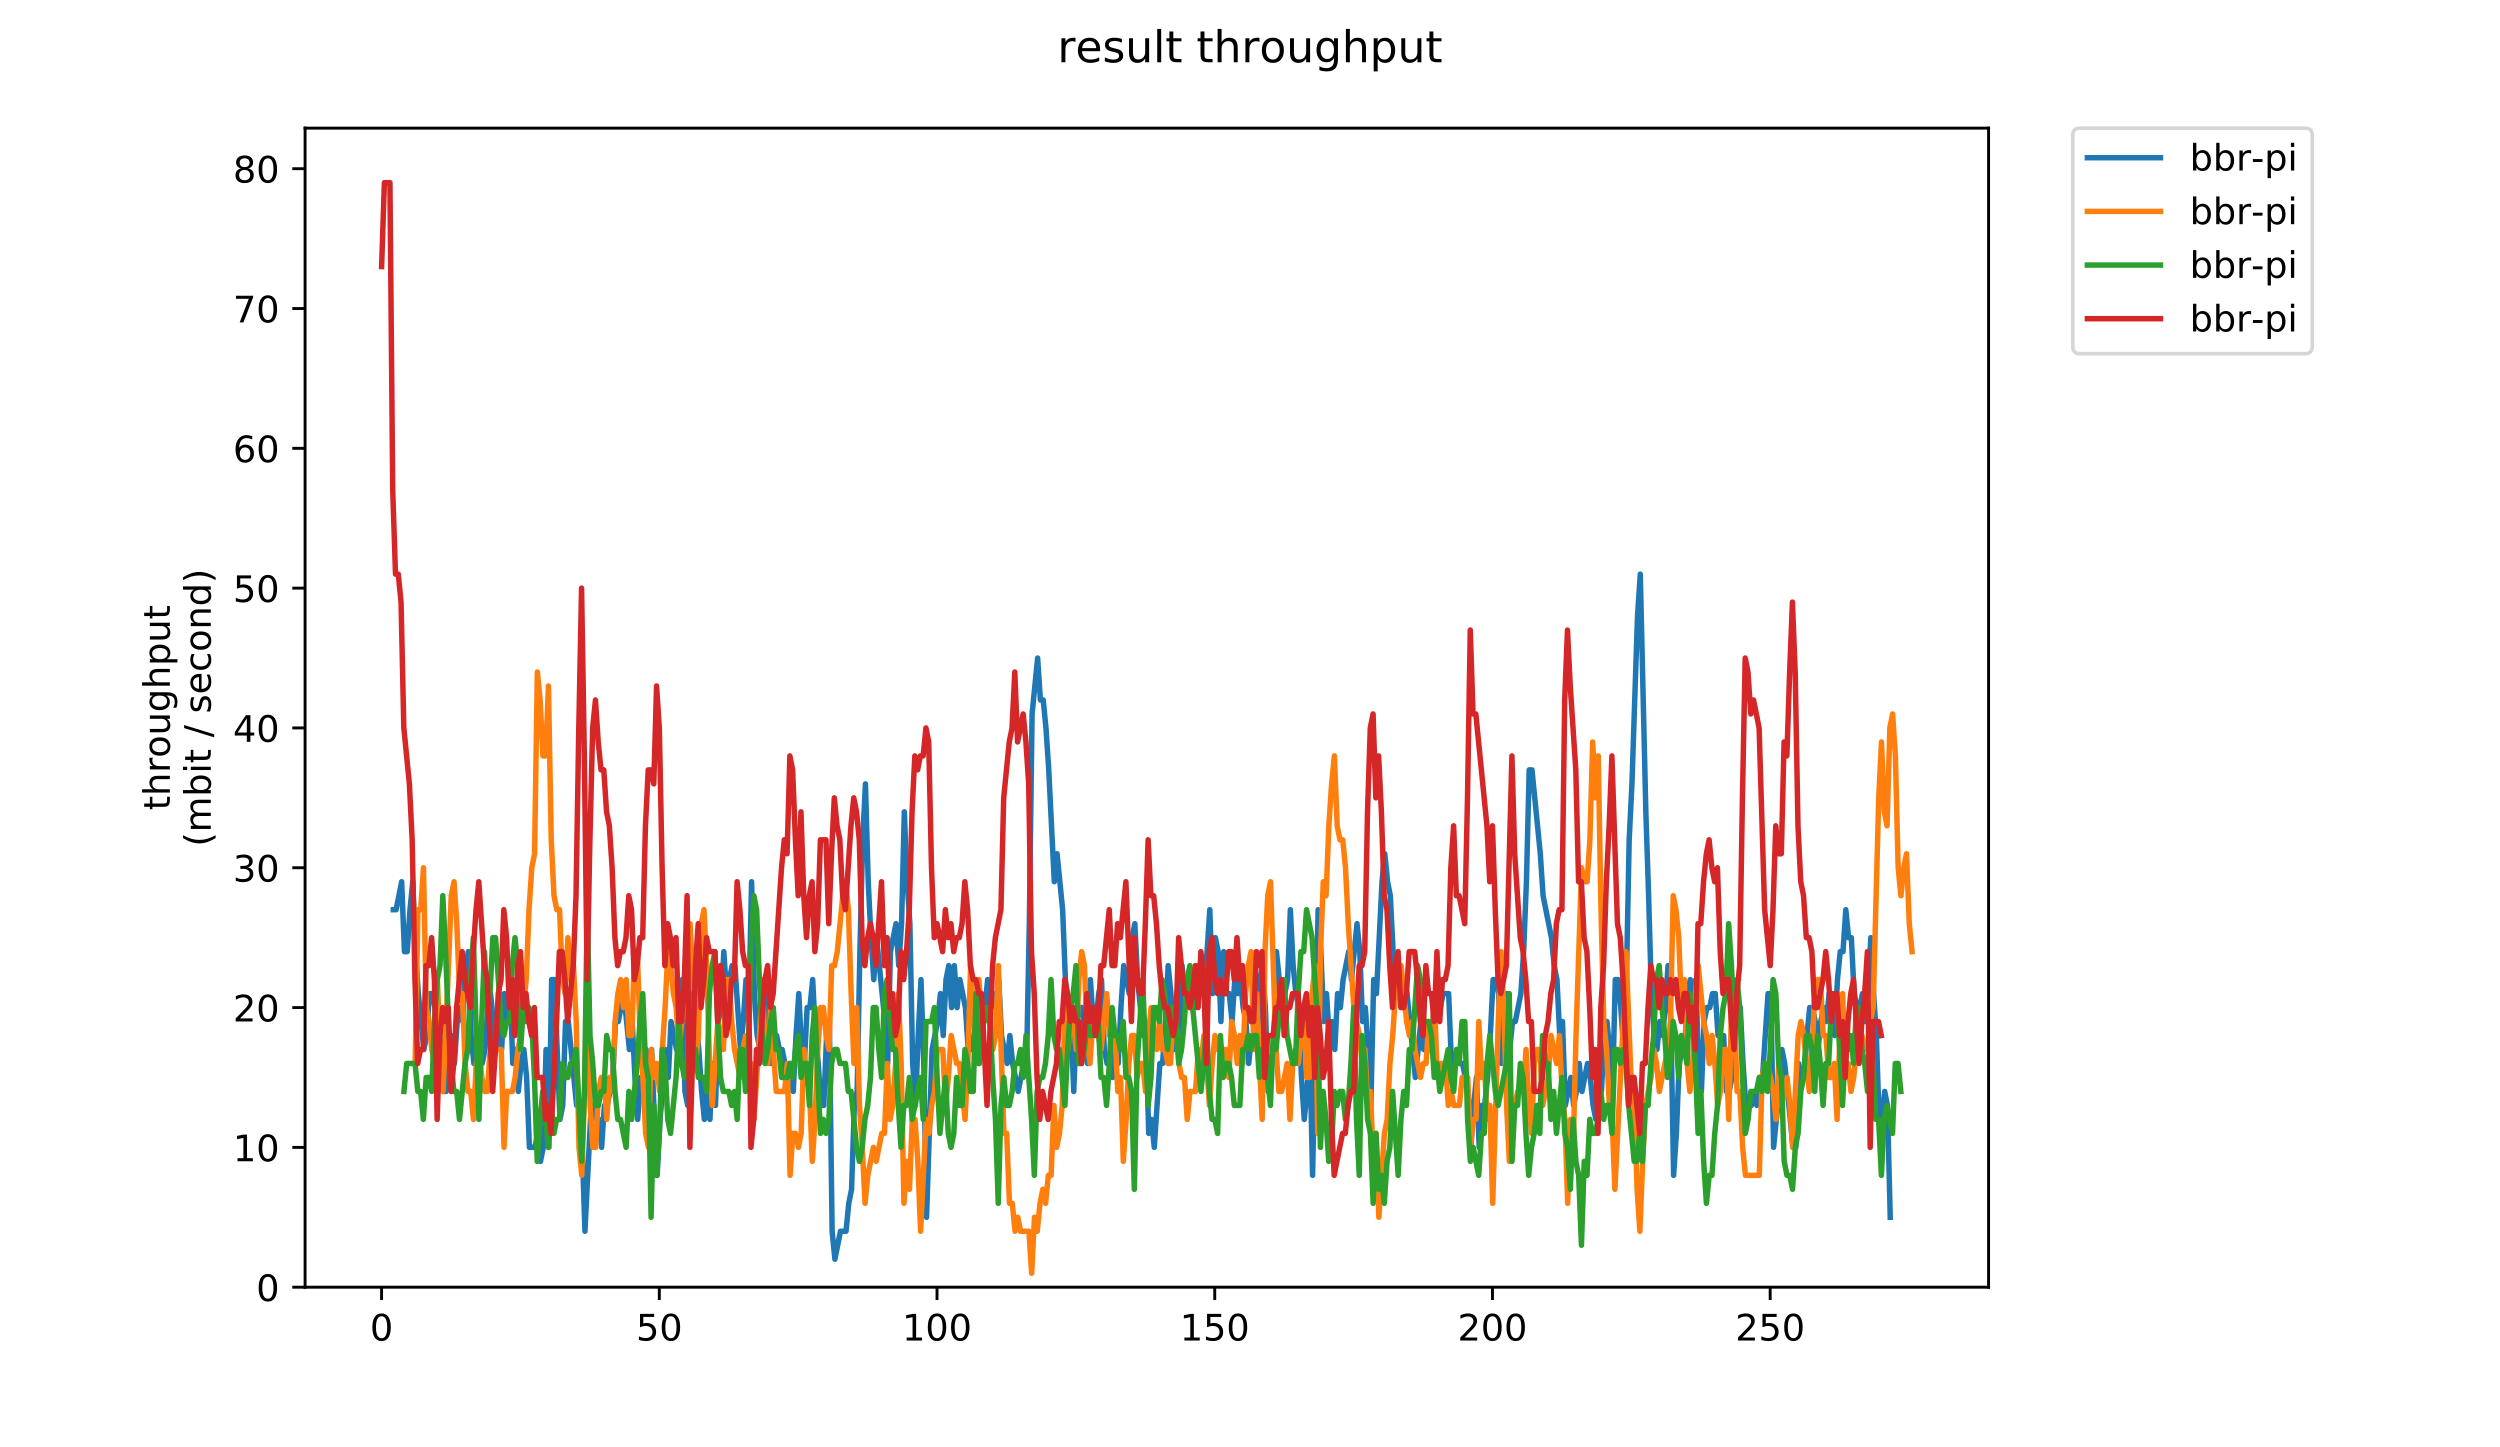 <?xml version="1.0" encoding="utf-8" standalone="no"?>
<!DOCTYPE svg PUBLIC "-//W3C//DTD SVG 1.1//EN"
  "http://www.w3.org/Graphics/SVG/1.1/DTD/svg11.dtd">
<!-- Created with matplotlib (https://matplotlib.org/) -->
<svg height="396pt" version="1.1" viewBox="0 0 684 396" width="684pt" xmlns="http://www.w3.org/2000/svg" xmlns:xlink="http://www.w3.org/1999/xlink">
 <defs>
  <style type="text/css">
*{stroke-linecap:butt;stroke-linejoin:round;}
  </style>
 </defs>
 <g id="figure_1">
  <g id="patch_1">
   <path d="M 0 396 
L 684 396 
L 684 0 
L 0 0 
z
" style="fill:#ffffff;"/>
  </g>
  <g id="axes_1">
   <g id="patch_2">
    <path d="M 83.472 352.174 
L 544.074 352.174 
L 544.074 35.062 
L 83.472 35.062 
z
" style="fill:#ffffff;"/>
   </g>
   <g id="matplotlib.axis_1">
    <g id="xtick_1">
     <g id="line2d_1">
      <defs>
       <path d="M 0 0 
L 0 3.5 
" id="m82c8efe9d9" style="stroke:#000000;stroke-width:0.8;"/>
      </defs>
      <g>
       <use style="stroke:#000000;stroke-width:0.8;" x="104.401" xlink:href="#m82c8efe9d9" y="352.174"/>
      </g>
     </g>
     <g id="text_1">
      <!-- 0 -->
      <defs>
       <path d="M 31.781 66.406 
Q 24.172 66.406 20.328 58.906 
Q 16.5 51.422 16.5 36.375 
Q 16.5 21.391 20.328 13.891 
Q 24.172 6.391 31.781 6.391 
Q 39.453 6.391 43.281 13.891 
Q 47.125 21.391 47.125 36.375 
Q 47.125 51.422 43.281 58.906 
Q 39.453 66.406 31.781 66.406 
z
M 31.781 74.219 
Q 44.047 74.219 50.516 64.516 
Q 56.984 54.828 56.984 36.375 
Q 56.984 17.969 50.516 8.266 
Q 44.047 -1.422 31.781 -1.422 
Q 19.531 -1.422 13.062 8.266 
Q 6.594 17.969 6.594 36.375 
Q 6.594 54.828 13.062 64.516 
Q 19.531 74.219 31.781 74.219 
z
" id="DejaVuSans-48"/>
      </defs>
      <g transform="translate(101.22 366.773)scale(0.1 -0.1)">
       <use xlink:href="#DejaVuSans-48"/>
      </g>
     </g>
    </g>
    <g id="xtick_2">
     <g id="line2d_2">
      <g>
       <use style="stroke:#000000;stroke-width:0.8;" x="180.385" xlink:href="#m82c8efe9d9" y="352.174"/>
      </g>
     </g>
     <g id="text_2">
      <!-- 50 -->
      <defs>
       <path d="M 10.797 72.906 
L 49.516 72.906 
L 49.516 64.594 
L 19.828 64.594 
L 19.828 46.734 
Q 21.969 47.469 24.109 47.828 
Q 26.266 48.188 28.422 48.188 
Q 40.625 48.188 47.75 41.5 
Q 54.891 34.812 54.891 23.391 
Q 54.891 11.625 47.562 5.094 
Q 40.234 -1.422 26.906 -1.422 
Q 22.312 -1.422 17.547 -0.641 
Q 12.797 0.141 7.719 1.703 
L 7.719 11.625 
Q 12.109 9.234 16.797 8.062 
Q 21.484 6.891 26.703 6.891 
Q 35.156 6.891 40.078 11.328 
Q 45.016 15.766 45.016 23.391 
Q 45.016 31 40.078 35.438 
Q 35.156 39.891 26.703 39.891 
Q 22.75 39.891 18.812 39.016 
Q 14.891 38.141 10.797 36.281 
z
" id="DejaVuSans-53"/>
      </defs>
      <g transform="translate(174.023 366.773)scale(0.1 -0.1)">
       <use xlink:href="#DejaVuSans-53"/>
       <use x="63.623" xlink:href="#DejaVuSans-48"/>
      </g>
     </g>
    </g>
    <g id="xtick_3">
     <g id="line2d_3">
      <g>
       <use style="stroke:#000000;stroke-width:0.8;" x="256.369" xlink:href="#m82c8efe9d9" y="352.174"/>
      </g>
     </g>
     <g id="text_3">
      <!-- 100 -->
      <defs>
       <path d="M 12.406 8.297 
L 28.516 8.297 
L 28.516 63.922 
L 10.984 60.406 
L 10.984 69.391 
L 28.422 72.906 
L 38.281 72.906 
L 38.281 8.297 
L 54.391 8.297 
L 54.391 0 
L 12.406 0 
z
" id="DejaVuSans-49"/>
      </defs>
      <g transform="translate(246.825 366.773)scale(0.1 -0.1)">
       <use xlink:href="#DejaVuSans-49"/>
       <use x="63.623" xlink:href="#DejaVuSans-48"/>
       <use x="127.246" xlink:href="#DejaVuSans-48"/>
      </g>
     </g>
    </g>
    <g id="xtick_4">
     <g id="line2d_4">
      <g>
       <use style="stroke:#000000;stroke-width:0.8;" x="332.353" xlink:href="#m82c8efe9d9" y="352.174"/>
      </g>
     </g>
     <g id="text_4">
      <!-- 150 -->
      <g transform="translate(322.809 366.773)scale(0.1 -0.1)">
       <use xlink:href="#DejaVuSans-49"/>
       <use x="63.623" xlink:href="#DejaVuSans-53"/>
       <use x="127.246" xlink:href="#DejaVuSans-48"/>
      </g>
     </g>
    </g>
    <g id="xtick_5">
     <g id="line2d_5">
      <g>
       <use style="stroke:#000000;stroke-width:0.8;" x="408.337" xlink:href="#m82c8efe9d9" y="352.174"/>
      </g>
     </g>
     <g id="text_5">
      <!-- 200 -->
      <defs>
       <path d="M 19.188 8.297 
L 53.609 8.297 
L 53.609 0 
L 7.328 0 
L 7.328 8.297 
Q 12.938 14.109 22.625 23.891 
Q 32.328 33.688 34.812 36.531 
Q 39.547 41.844 41.422 45.531 
Q 43.312 49.219 43.312 52.781 
Q 43.312 58.594 39.234 62.25 
Q 35.156 65.922 28.609 65.922 
Q 23.969 65.922 18.812 64.312 
Q 13.672 62.703 7.812 59.422 
L 7.812 69.391 
Q 13.766 71.781 18.938 73 
Q 24.125 74.219 28.422 74.219 
Q 39.75 74.219 46.484 68.547 
Q 53.219 62.891 53.219 53.422 
Q 53.219 48.922 51.531 44.891 
Q 49.859 40.875 45.406 35.406 
Q 44.188 33.984 37.641 27.219 
Q 31.109 20.453 19.188 8.297 
z
" id="DejaVuSans-50"/>
      </defs>
      <g transform="translate(398.793 366.773)scale(0.1 -0.1)">
       <use xlink:href="#DejaVuSans-50"/>
       <use x="63.623" xlink:href="#DejaVuSans-48"/>
       <use x="127.246" xlink:href="#DejaVuSans-48"/>
      </g>
     </g>
    </g>
    <g id="xtick_6">
     <g id="line2d_6">
      <g>
       <use style="stroke:#000000;stroke-width:0.8;" x="484.32" xlink:href="#m82c8efe9d9" y="352.174"/>
      </g>
     </g>
     <g id="text_6">
      <!-- 250 -->
      <g transform="translate(474.777 366.773)scale(0.1 -0.1)">
       <use xlink:href="#DejaVuSans-50"/>
       <use x="63.623" xlink:href="#DejaVuSans-53"/>
       <use x="127.246" xlink:href="#DejaVuSans-48"/>
      </g>
     </g>
    </g>
   </g>
   <g id="matplotlib.axis_2">
    <g id="ytick_1">
     <g id="line2d_7">
      <defs>
       <path d="M 0 0 
L -3.5 0 
" id="mdc1df86b80" style="stroke:#000000;stroke-width:0.8;"/>
      </defs>
      <g>
       <use style="stroke:#000000;stroke-width:0.8;" x="83.472" xlink:href="#mdc1df86b80" y="352.174"/>
      </g>
     </g>
     <g id="text_7">
      <!-- 0 -->
      <g transform="translate(70.11 355.973)scale(0.1 -0.1)">
       <use xlink:href="#DejaVuSans-48"/>
      </g>
     </g>
    </g>
    <g id="ytick_2">
     <g id="line2d_8">
      <g>
       <use style="stroke:#000000;stroke-width:0.8;" x="83.472" xlink:href="#mdc1df86b80" y="313.922"/>
      </g>
     </g>
     <g id="text_8">
      <!-- 10 -->
      <g transform="translate(63.747 317.721)scale(0.1 -0.1)">
       <use xlink:href="#DejaVuSans-49"/>
       <use x="63.623" xlink:href="#DejaVuSans-48"/>
      </g>
     </g>
    </g>
    <g id="ytick_3">
     <g id="line2d_9">
      <g>
       <use style="stroke:#000000;stroke-width:0.8;" x="83.472" xlink:href="#mdc1df86b80" y="275.67"/>
      </g>
     </g>
     <g id="text_9">
      <!-- 20 -->
      <g transform="translate(63.747 279.469)scale(0.1 -0.1)">
       <use xlink:href="#DejaVuSans-50"/>
       <use x="63.623" xlink:href="#DejaVuSans-48"/>
      </g>
     </g>
    </g>
    <g id="ytick_4">
     <g id="line2d_10">
      <g>
       <use style="stroke:#000000;stroke-width:0.8;" x="83.472" xlink:href="#mdc1df86b80" y="237.417"/>
      </g>
     </g>
     <g id="text_10">
      <!-- 30 -->
      <defs>
       <path d="M 40.578 39.312 
Q 47.656 37.797 51.625 33 
Q 55.609 28.219 55.609 21.188 
Q 55.609 10.406 48.188 4.484 
Q 40.766 -1.422 27.094 -1.422 
Q 22.516 -1.422 17.656 -0.516 
Q 12.797 0.391 7.625 2.203 
L 7.625 11.719 
Q 11.719 9.328 16.594 8.109 
Q 21.484 6.891 26.812 6.891 
Q 36.078 6.891 40.938 10.547 
Q 45.797 14.203 45.797 21.188 
Q 45.797 27.641 41.281 31.266 
Q 36.766 34.906 28.719 34.906 
L 20.219 34.906 
L 20.219 43.016 
L 29.109 43.016 
Q 36.375 43.016 40.234 45.922 
Q 44.094 48.828 44.094 54.297 
Q 44.094 59.906 40.109 62.906 
Q 36.141 65.922 28.719 65.922 
Q 24.656 65.922 20.016 65.031 
Q 15.375 64.156 9.812 62.312 
L 9.812 71.094 
Q 15.438 72.656 20.344 73.438 
Q 25.25 74.219 29.594 74.219 
Q 40.828 74.219 47.359 69.109 
Q 53.906 64.016 53.906 55.328 
Q 53.906 49.266 50.438 45.094 
Q 46.969 40.922 40.578 39.312 
z
" id="DejaVuSans-51"/>
      </defs>
      <g transform="translate(63.747 241.216)scale(0.1 -0.1)">
       <use xlink:href="#DejaVuSans-51"/>
       <use x="63.623" xlink:href="#DejaVuSans-48"/>
      </g>
     </g>
    </g>
    <g id="ytick_5">
     <g id="line2d_11">
      <g>
       <use style="stroke:#000000;stroke-width:0.8;" x="83.472" xlink:href="#mdc1df86b80" y="199.165"/>
      </g>
     </g>
     <g id="text_11">
      <!-- 40 -->
      <defs>
       <path d="M 37.797 64.312 
L 12.891 25.391 
L 37.797 25.391 
z
M 35.203 72.906 
L 47.609 72.906 
L 47.609 25.391 
L 58.016 25.391 
L 58.016 17.188 
L 47.609 17.188 
L 47.609 0 
L 37.797 0 
L 37.797 17.188 
L 4.891 17.188 
L 4.891 26.703 
z
" id="DejaVuSans-52"/>
      </defs>
      <g transform="translate(63.747 202.964)scale(0.1 -0.1)">
       <use xlink:href="#DejaVuSans-52"/>
       <use x="63.623" xlink:href="#DejaVuSans-48"/>
      </g>
     </g>
    </g>
    <g id="ytick_6">
     <g id="line2d_12">
      <g>
       <use style="stroke:#000000;stroke-width:0.8;" x="83.472" xlink:href="#mdc1df86b80" y="160.913"/>
      </g>
     </g>
     <g id="text_12">
      <!-- 50 -->
      <g transform="translate(63.747 164.712)scale(0.1 -0.1)">
       <use xlink:href="#DejaVuSans-53"/>
       <use x="63.623" xlink:href="#DejaVuSans-48"/>
      </g>
     </g>
    </g>
    <g id="ytick_7">
     <g id="line2d_13">
      <g>
       <use style="stroke:#000000;stroke-width:0.8;" x="83.472" xlink:href="#mdc1df86b80" y="122.66"/>
      </g>
     </g>
     <g id="text_13">
      <!-- 60 -->
      <defs>
       <path d="M 33.016 40.375 
Q 26.375 40.375 22.484 35.828 
Q 18.609 31.297 18.609 23.391 
Q 18.609 15.531 22.484 10.953 
Q 26.375 6.391 33.016 6.391 
Q 39.656 6.391 43.531 10.953 
Q 47.406 15.531 47.406 23.391 
Q 47.406 31.297 43.531 35.828 
Q 39.656 40.375 33.016 40.375 
z
M 52.594 71.297 
L 52.594 62.312 
Q 48.875 64.062 45.094 64.984 
Q 41.312 65.922 37.594 65.922 
Q 27.828 65.922 22.672 59.328 
Q 17.531 52.734 16.797 39.406 
Q 19.672 43.656 24.016 45.922 
Q 28.375 48.188 33.594 48.188 
Q 44.578 48.188 50.953 41.516 
Q 57.328 34.859 57.328 23.391 
Q 57.328 12.156 50.688 5.359 
Q 44.047 -1.422 33.016 -1.422 
Q 20.359 -1.422 13.672 8.266 
Q 6.984 17.969 6.984 36.375 
Q 6.984 53.656 15.188 63.938 
Q 23.391 74.219 37.203 74.219 
Q 40.922 74.219 44.703 73.484 
Q 48.484 72.75 52.594 71.297 
z
" id="DejaVuSans-54"/>
      </defs>
      <g transform="translate(63.747 126.46)scale(0.1 -0.1)">
       <use xlink:href="#DejaVuSans-54"/>
       <use x="63.623" xlink:href="#DejaVuSans-48"/>
      </g>
     </g>
    </g>
    <g id="ytick_8">
     <g id="line2d_14">
      <g>
       <use style="stroke:#000000;stroke-width:0.8;" x="83.472" xlink:href="#mdc1df86b80" y="84.408"/>
      </g>
     </g>
     <g id="text_14">
      <!-- 70 -->
      <defs>
       <path d="M 8.203 72.906 
L 55.078 72.906 
L 55.078 68.703 
L 28.609 0 
L 18.312 0 
L 43.219 64.594 
L 8.203 64.594 
z
" id="DejaVuSans-55"/>
      </defs>
      <g transform="translate(63.747 88.207)scale(0.1 -0.1)">
       <use xlink:href="#DejaVuSans-55"/>
       <use x="63.623" xlink:href="#DejaVuSans-48"/>
      </g>
     </g>
    </g>
    <g id="ytick_9">
     <g id="line2d_15">
      <g>
       <use style="stroke:#000000;stroke-width:0.8;" x="83.472" xlink:href="#mdc1df86b80" y="46.156"/>
      </g>
     </g>
     <g id="text_15">
      <!-- 80 -->
      <defs>
       <path d="M 31.781 34.625 
Q 24.75 34.625 20.719 30.859 
Q 16.703 27.094 16.703 20.516 
Q 16.703 13.922 20.719 10.156 
Q 24.75 6.391 31.781 6.391 
Q 38.812 6.391 42.859 10.172 
Q 46.922 13.969 46.922 20.516 
Q 46.922 27.094 42.891 30.859 
Q 38.875 34.625 31.781 34.625 
z
M 21.922 38.812 
Q 15.578 40.375 12.031 44.719 
Q 8.5 49.078 8.5 55.328 
Q 8.5 64.062 14.719 69.141 
Q 20.953 74.219 31.781 74.219 
Q 42.672 74.219 48.875 69.141 
Q 55.078 64.062 55.078 55.328 
Q 55.078 49.078 51.531 44.719 
Q 48 40.375 41.703 38.812 
Q 48.828 37.156 52.797 32.312 
Q 56.781 27.484 56.781 20.516 
Q 56.781 9.906 50.312 4.234 
Q 43.844 -1.422 31.781 -1.422 
Q 19.734 -1.422 13.25 4.234 
Q 6.781 9.906 6.781 20.516 
Q 6.781 27.484 10.781 32.312 
Q 14.797 37.156 21.922 38.812 
z
M 18.312 54.391 
Q 18.312 48.734 21.844 45.562 
Q 25.391 42.391 31.781 42.391 
Q 38.141 42.391 41.719 45.562 
Q 45.312 48.734 45.312 54.391 
Q 45.312 60.062 41.719 63.234 
Q 38.141 66.406 31.781 66.406 
Q 25.391 66.406 21.844 63.234 
Q 18.312 60.062 18.312 54.391 
z
" id="DejaVuSans-56"/>
      </defs>
      <g transform="translate(63.747 49.955)scale(0.1 -0.1)">
       <use xlink:href="#DejaVuSans-56"/>
       <use x="63.623" xlink:href="#DejaVuSans-48"/>
      </g>
     </g>
    </g>
    <g id="text_16">
     <!-- throughput -->
     <defs>
      <path d="M 18.312 70.219 
L 18.312 54.688 
L 36.812 54.688 
L 36.812 47.703 
L 18.312 47.703 
L 18.312 18.016 
Q 18.312 11.328 20.141 9.422 
Q 21.969 7.516 27.594 7.516 
L 36.812 7.516 
L 36.812 0 
L 27.594 0 
Q 17.188 0 13.234 3.875 
Q 9.281 7.766 9.281 18.016 
L 9.281 47.703 
L 2.688 47.703 
L 2.688 54.688 
L 9.281 54.688 
L 9.281 70.219 
z
" id="DejaVuSans-116"/>
      <path d="M 54.891 33.016 
L 54.891 0 
L 45.906 0 
L 45.906 32.719 
Q 45.906 40.484 42.875 44.328 
Q 39.844 48.188 33.797 48.188 
Q 26.516 48.188 22.312 43.547 
Q 18.109 38.922 18.109 30.906 
L 18.109 0 
L 9.078 0 
L 9.078 75.984 
L 18.109 75.984 
L 18.109 46.188 
Q 21.344 51.125 25.703 53.562 
Q 30.078 56 35.797 56 
Q 45.219 56 50.047 50.172 
Q 54.891 44.344 54.891 33.016 
z
" id="DejaVuSans-104"/>
      <path d="M 41.109 46.297 
Q 39.594 47.172 37.812 47.578 
Q 36.031 48 33.891 48 
Q 26.266 48 22.188 43.047 
Q 18.109 38.094 18.109 28.812 
L 18.109 0 
L 9.078 0 
L 9.078 54.688 
L 18.109 54.688 
L 18.109 46.188 
Q 20.953 51.172 25.484 53.578 
Q 30.031 56 36.531 56 
Q 37.453 56 38.578 55.875 
Q 39.703 55.766 41.062 55.516 
z
" id="DejaVuSans-114"/>
      <path d="M 30.609 48.391 
Q 23.391 48.391 19.188 42.75 
Q 14.984 37.109 14.984 27.297 
Q 14.984 17.484 19.156 11.844 
Q 23.344 6.203 30.609 6.203 
Q 37.797 6.203 41.984 11.859 
Q 46.188 17.531 46.188 27.297 
Q 46.188 37.016 41.984 42.703 
Q 37.797 48.391 30.609 48.391 
z
M 30.609 56 
Q 42.328 56 49.016 48.375 
Q 55.719 40.766 55.719 27.297 
Q 55.719 13.875 49.016 6.219 
Q 42.328 -1.422 30.609 -1.422 
Q 18.844 -1.422 12.172 6.219 
Q 5.516 13.875 5.516 27.297 
Q 5.516 40.766 12.172 48.375 
Q 18.844 56 30.609 56 
z
" id="DejaVuSans-111"/>
      <path d="M 8.5 21.578 
L 8.5 54.688 
L 17.484 54.688 
L 17.484 21.922 
Q 17.484 14.156 20.5 10.266 
Q 23.531 6.391 29.594 6.391 
Q 36.859 6.391 41.078 11.031 
Q 45.312 15.672 45.312 23.688 
L 45.312 54.688 
L 54.297 54.688 
L 54.297 0 
L 45.312 0 
L 45.312 8.406 
Q 42.047 3.422 37.719 1 
Q 33.406 -1.422 27.688 -1.422 
Q 18.266 -1.422 13.375 4.438 
Q 8.5 10.297 8.5 21.578 
z
M 31.109 56 
z
" id="DejaVuSans-117"/>
      <path d="M 45.406 27.984 
Q 45.406 37.75 41.375 43.109 
Q 37.359 48.484 30.078 48.484 
Q 22.859 48.484 18.828 43.109 
Q 14.797 37.75 14.797 27.984 
Q 14.797 18.266 18.828 12.891 
Q 22.859 7.516 30.078 7.516 
Q 37.359 7.516 41.375 12.891 
Q 45.406 18.266 45.406 27.984 
z
M 54.391 6.781 
Q 54.391 -7.172 48.188 -13.984 
Q 42 -20.797 29.203 -20.797 
Q 24.469 -20.797 20.266 -20.094 
Q 16.062 -19.391 12.109 -17.922 
L 12.109 -9.188 
Q 16.062 -11.328 19.922 -12.344 
Q 23.781 -13.375 27.781 -13.375 
Q 36.625 -13.375 41.016 -8.766 
Q 45.406 -4.156 45.406 5.172 
L 45.406 9.625 
Q 42.625 4.781 38.281 2.391 
Q 33.938 0 27.875 0 
Q 17.828 0 11.672 7.656 
Q 5.516 15.328 5.516 27.984 
Q 5.516 40.672 11.672 48.328 
Q 17.828 56 27.875 56 
Q 33.938 56 38.281 53.609 
Q 42.625 51.219 45.406 46.391 
L 45.406 54.688 
L 54.391 54.688 
z
" id="DejaVuSans-103"/>
      <path d="M 18.109 8.203 
L 18.109 -20.797 
L 9.078 -20.797 
L 9.078 54.688 
L 18.109 54.688 
L 18.109 46.391 
Q 20.953 51.266 25.266 53.625 
Q 29.594 56 35.594 56 
Q 45.562 56 51.781 48.094 
Q 58.016 40.188 58.016 27.297 
Q 58.016 14.406 51.781 6.484 
Q 45.562 -1.422 35.594 -1.422 
Q 29.594 -1.422 25.266 0.953 
Q 20.953 3.328 18.109 8.203 
z
M 48.688 27.297 
Q 48.688 37.203 44.609 42.844 
Q 40.531 48.484 33.406 48.484 
Q 26.266 48.484 22.188 42.844 
Q 18.109 37.203 18.109 27.297 
Q 18.109 17.391 22.188 11.75 
Q 26.266 6.109 33.406 6.109 
Q 40.531 6.109 44.609 11.75 
Q 48.688 17.391 48.688 27.297 
z
" id="DejaVuSans-112"/>
     </defs>
     <g transform="translate(46.47 221.675)rotate(-90)scale(0.1 -0.1)">
      <use xlink:href="#DejaVuSans-116"/>
      <use x="39.209" xlink:href="#DejaVuSans-104"/>
      <use x="102.588" xlink:href="#DejaVuSans-114"/>
      <use x="143.67" xlink:href="#DejaVuSans-111"/>
      <use x="204.852" xlink:href="#DejaVuSans-117"/>
      <use x="268.23" xlink:href="#DejaVuSans-103"/>
      <use x="331.707" xlink:href="#DejaVuSans-104"/>
      <use x="395.086" xlink:href="#DejaVuSans-112"/>
      <use x="458.562" xlink:href="#DejaVuSans-117"/>
      <use x="521.941" xlink:href="#DejaVuSans-116"/>
     </g>
     <!-- (mbit / second) -->
     <defs>
      <path d="M 31 75.875 
Q 24.469 64.656 21.281 53.656 
Q 18.109 42.672 18.109 31.391 
Q 18.109 20.125 21.312 9.062 
Q 24.516 -2 31 -13.188 
L 23.188 -13.188 
Q 15.875 -1.703 12.234 9.375 
Q 8.594 20.453 8.594 31.391 
Q 8.594 42.281 12.203 53.312 
Q 15.828 64.359 23.188 75.875 
z
" id="DejaVuSans-40"/>
      <path d="M 52 44.188 
Q 55.375 50.25 60.062 53.125 
Q 64.75 56 71.094 56 
Q 79.641 56 84.281 50.016 
Q 88.922 44.047 88.922 33.016 
L 88.922 0 
L 79.891 0 
L 79.891 32.719 
Q 79.891 40.578 77.094 44.375 
Q 74.312 48.188 68.609 48.188 
Q 61.625 48.188 57.562 43.547 
Q 53.516 38.922 53.516 30.906 
L 53.516 0 
L 44.484 0 
L 44.484 32.719 
Q 44.484 40.625 41.703 44.406 
Q 38.922 48.188 33.109 48.188 
Q 26.219 48.188 22.156 43.531 
Q 18.109 38.875 18.109 30.906 
L 18.109 0 
L 9.078 0 
L 9.078 54.688 
L 18.109 54.688 
L 18.109 46.188 
Q 21.188 51.219 25.484 53.609 
Q 29.781 56 35.688 56 
Q 41.656 56 45.828 52.969 
Q 50 49.953 52 44.188 
z
" id="DejaVuSans-109"/>
      <path d="M 48.688 27.297 
Q 48.688 37.203 44.609 42.844 
Q 40.531 48.484 33.406 48.484 
Q 26.266 48.484 22.188 42.844 
Q 18.109 37.203 18.109 27.297 
Q 18.109 17.391 22.188 11.75 
Q 26.266 6.109 33.406 6.109 
Q 40.531 6.109 44.609 11.75 
Q 48.688 17.391 48.688 27.297 
z
M 18.109 46.391 
Q 20.953 51.266 25.266 53.625 
Q 29.594 56 35.594 56 
Q 45.562 56 51.781 48.094 
Q 58.016 40.188 58.016 27.297 
Q 58.016 14.406 51.781 6.484 
Q 45.562 -1.422 35.594 -1.422 
Q 29.594 -1.422 25.266 0.953 
Q 20.953 3.328 18.109 8.203 
L 18.109 0 
L 9.078 0 
L 9.078 75.984 
L 18.109 75.984 
z
" id="DejaVuSans-98"/>
      <path d="M 9.422 54.688 
L 18.406 54.688 
L 18.406 0 
L 9.422 0 
z
M 9.422 75.984 
L 18.406 75.984 
L 18.406 64.594 
L 9.422 64.594 
z
" id="DejaVuSans-105"/>
      <path id="DejaVuSans-32"/>
      <path d="M 25.391 72.906 
L 33.688 72.906 
L 8.297 -9.281 
L 0 -9.281 
z
" id="DejaVuSans-47"/>
      <path d="M 44.281 53.078 
L 44.281 44.578 
Q 40.484 46.531 36.375 47.5 
Q 32.281 48.484 27.875 48.484 
Q 21.188 48.484 17.844 46.438 
Q 14.5 44.391 14.5 40.281 
Q 14.5 37.156 16.891 35.375 
Q 19.281 33.594 26.516 31.984 
L 29.594 31.297 
Q 39.156 29.25 43.188 25.516 
Q 47.219 21.781 47.219 15.094 
Q 47.219 7.469 41.188 3.016 
Q 35.156 -1.422 24.609 -1.422 
Q 20.219 -1.422 15.453 -0.562 
Q 10.688 0.297 5.422 2 
L 5.422 11.281 
Q 10.406 8.688 15.234 7.391 
Q 20.062 6.109 24.812 6.109 
Q 31.156 6.109 34.562 8.281 
Q 37.984 10.453 37.984 14.406 
Q 37.984 18.062 35.516 20.016 
Q 33.062 21.969 24.703 23.781 
L 21.578 24.516 
Q 13.234 26.266 9.516 29.906 
Q 5.812 33.547 5.812 39.891 
Q 5.812 47.609 11.281 51.797 
Q 16.75 56 26.812 56 
Q 31.781 56 36.172 55.266 
Q 40.578 54.547 44.281 53.078 
z
" id="DejaVuSans-115"/>
      <path d="M 56.203 29.594 
L 56.203 25.203 
L 14.891 25.203 
Q 15.484 15.922 20.484 11.062 
Q 25.484 6.203 34.422 6.203 
Q 39.594 6.203 44.453 7.469 
Q 49.312 8.734 54.109 11.281 
L 54.109 2.781 
Q 49.266 0.734 44.188 -0.344 
Q 39.109 -1.422 33.891 -1.422 
Q 20.797 -1.422 13.156 6.188 
Q 5.516 13.812 5.516 26.812 
Q 5.516 40.234 12.766 48.109 
Q 20.016 56 32.328 56 
Q 43.359 56 49.781 48.891 
Q 56.203 41.797 56.203 29.594 
z
M 47.219 32.234 
Q 47.125 39.594 43.094 43.984 
Q 39.062 48.391 32.422 48.391 
Q 24.906 48.391 20.391 44.141 
Q 15.875 39.891 15.188 32.172 
z
" id="DejaVuSans-101"/>
      <path d="M 48.781 52.594 
L 48.781 44.188 
Q 44.969 46.297 41.141 47.344 
Q 37.312 48.391 33.406 48.391 
Q 24.656 48.391 19.812 42.844 
Q 14.984 37.312 14.984 27.297 
Q 14.984 17.281 19.812 11.734 
Q 24.656 6.203 33.406 6.203 
Q 37.312 6.203 41.141 7.25 
Q 44.969 8.297 48.781 10.406 
L 48.781 2.094 
Q 45.016 0.344 40.984 -0.531 
Q 36.969 -1.422 32.422 -1.422 
Q 20.062 -1.422 12.781 6.344 
Q 5.516 14.109 5.516 27.297 
Q 5.516 40.672 12.859 48.328 
Q 20.219 56 33.016 56 
Q 37.156 56 41.109 55.141 
Q 45.062 54.297 48.781 52.594 
z
" id="DejaVuSans-99"/>
      <path d="M 54.891 33.016 
L 54.891 0 
L 45.906 0 
L 45.906 32.719 
Q 45.906 40.484 42.875 44.328 
Q 39.844 48.188 33.797 48.188 
Q 26.516 48.188 22.312 43.547 
Q 18.109 38.922 18.109 30.906 
L 18.109 0 
L 9.078 0 
L 9.078 54.688 
L 18.109 54.688 
L 18.109 46.188 
Q 21.344 51.125 25.703 53.562 
Q 30.078 56 35.797 56 
Q 45.219 56 50.047 50.172 
Q 54.891 44.344 54.891 33.016 
z
" id="DejaVuSans-110"/>
      <path d="M 45.406 46.391 
L 45.406 75.984 
L 54.391 75.984 
L 54.391 0 
L 45.406 0 
L 45.406 8.203 
Q 42.578 3.328 38.25 0.953 
Q 33.938 -1.422 27.875 -1.422 
Q 17.969 -1.422 11.734 6.484 
Q 5.516 14.406 5.516 27.297 
Q 5.516 40.188 11.734 48.094 
Q 17.969 56 27.875 56 
Q 33.938 56 38.25 53.625 
Q 42.578 51.266 45.406 46.391 
z
M 14.797 27.297 
Q 14.797 17.391 18.875 11.75 
Q 22.953 6.109 30.078 6.109 
Q 37.203 6.109 41.297 11.75 
Q 45.406 17.391 45.406 27.297 
Q 45.406 37.203 41.297 42.844 
Q 37.203 48.484 30.078 48.484 
Q 22.953 48.484 18.875 42.844 
Q 14.797 37.203 14.797 27.297 
z
" id="DejaVuSans-100"/>
      <path d="M 8.016 75.875 
L 15.828 75.875 
Q 23.141 64.359 26.781 53.312 
Q 30.422 42.281 30.422 31.391 
Q 30.422 20.453 26.781 9.375 
Q 23.141 -1.703 15.828 -13.188 
L 8.016 -13.188 
Q 14.5 -2 17.703 9.062 
Q 20.906 20.125 20.906 31.391 
Q 20.906 42.672 17.703 53.656 
Q 14.5 64.656 8.016 75.875 
z
" id="DejaVuSans-41"/>
     </defs>
     <g transform="translate(57.668 231.609)rotate(-90)scale(0.1 -0.1)">
      <use xlink:href="#DejaVuSans-40"/>
      <use x="39.014" xlink:href="#DejaVuSans-109"/>
      <use x="136.426" xlink:href="#DejaVuSans-98"/>
      <use x="199.902" xlink:href="#DejaVuSans-105"/>
      <use x="227.686" xlink:href="#DejaVuSans-116"/>
      <use x="266.895" xlink:href="#DejaVuSans-32"/>
      <use x="298.682" xlink:href="#DejaVuSans-47"/>
      <use x="332.373" xlink:href="#DejaVuSans-32"/>
      <use x="364.16" xlink:href="#DejaVuSans-115"/>
      <use x="416.26" xlink:href="#DejaVuSans-101"/>
      <use x="477.783" xlink:href="#DejaVuSans-99"/>
      <use x="532.764" xlink:href="#DejaVuSans-111"/>
      <use x="593.945" xlink:href="#DejaVuSans-110"/>
      <use x="657.324" xlink:href="#DejaVuSans-100"/>
      <use x="720.801" xlink:href="#DejaVuSans-41"/>
     </g>
    </g>
   </g>
   <g id="line2d_16">
    <path clip-path="url(#p6e1f6111d9)" d="M 107.614 248.893 
L 108.374 248.893 
L 109.893 241.242 
L 110.653 260.369 
L 111.413 260.369 
L 112.173 248.893 
L 112.933 241.242 
L 113.692 260.369 
L 114.452 271.844 
L 115.972 287.145 
L 116.732 283.32 
L 117.492 271.844 
L 118.252 271.844 
L 119.011 275.67 
L 119.771 275.67 
L 121.291 298.621 
L 122.051 298.621 
L 123.57 283.32 
L 124.33 290.97 
L 125.09 279.495 
L 125.85 275.67 
L 126.61 279.495 
L 127.37 264.194 
L 128.129 260.369 
L 128.889 283.32 
L 129.649 290.97 
L 131.929 290.97 
L 132.688 287.145 
L 133.448 275.67 
L 134.208 271.844 
L 135.728 287.145 
L 136.488 279.495 
L 137.247 287.145 
L 138.007 271.844 
L 138.767 279.495 
L 139.527 268.019 
L 140.287 290.97 
L 141.047 287.145 
L 141.807 298.621 
L 142.566 290.97 
L 143.326 287.145 
L 144.086 294.796 
L 144.846 313.922 
L 146.366 313.922 
L 147.125 310.097 
L 147.885 317.747 
L 148.645 313.922 
L 149.405 287.145 
L 150.165 313.922 
L 150.925 268.019 
L 151.684 268.019 
L 153.204 306.271 
L 153.964 302.446 
L 154.724 279.495 
L 155.484 279.495 
L 157.763 302.446 
L 158.523 302.446 
L 159.283 313.922 
L 160.043 336.873 
L 161.562 306.271 
L 162.322 302.446 
L 163.082 306.271 
L 163.842 306.271 
L 164.602 313.922 
L 165.361 302.446 
L 166.121 302.446 
L 167.641 294.796 
L 168.401 279.495 
L 169.161 279.495 
L 170.68 271.844 
L 172.2 287.145 
L 172.96 279.495 
L 173.72 294.796 
L 174.48 306.271 
L 175.239 294.796 
L 175.999 294.796 
L 176.759 287.145 
L 177.519 290.97 
L 178.279 287.145 
L 179.039 306.271 
L 179.798 321.572 
L 180.558 306.271 
L 181.318 298.621 
L 182.078 287.145 
L 182.838 294.796 
L 183.598 279.495 
L 185.117 287.145 
L 185.877 279.495 
L 186.637 268.019 
L 187.397 298.621 
L 188.157 302.446 
L 188.916 268.019 
L 189.676 275.67 
L 190.436 279.495 
L 191.196 287.145 
L 191.956 298.621 
L 192.716 306.271 
L 193.476 294.796 
L 194.235 306.271 
L 194.995 290.97 
L 195.755 302.446 
L 196.515 279.495 
L 197.275 275.67 
L 198.035 260.369 
L 198.794 271.844 
L 200.314 264.194 
L 201.074 264.194 
L 202.594 287.145 
L 203.353 279.495 
L 204.113 268.019 
L 204.873 275.67 
L 205.633 241.242 
L 206.393 271.844 
L 207.153 283.32 
L 207.912 287.145 
L 208.672 275.67 
L 209.432 268.019 
L 210.952 290.97 
L 211.712 283.32 
L 212.471 283.32 
L 213.231 287.145 
L 213.991 287.145 
L 214.751 290.97 
L 215.511 298.621 
L 216.271 290.97 
L 217.031 298.621 
L 217.79 283.32 
L 218.55 271.844 
L 219.31 287.145 
L 220.07 290.97 
L 220.83 275.67 
L 221.59 275.67 
L 222.349 268.019 
L 223.109 283.32 
L 223.869 290.97 
L 224.629 302.446 
L 225.389 302.446 
L 226.149 283.32 
L 226.908 279.495 
L 227.668 336.873 
L 228.428 344.524 
L 229.948 336.873 
L 231.467 336.873 
L 232.227 329.223 
L 232.987 325.398 
L 233.747 302.446 
L 234.507 298.621 
L 235.267 260.369 
L 236.026 229.767 
L 236.786 214.466 
L 237.546 241.242 
L 238.306 256.543 
L 239.066 268.019 
L 239.826 256.543 
L 242.105 279.495 
L 242.865 290.97 
L 243.625 260.369 
L 245.145 252.718 
L 245.904 264.194 
L 246.664 252.718 
L 247.424 222.116 
L 248.184 241.242 
L 248.944 252.718 
L 249.704 290.97 
L 250.463 302.446 
L 251.223 283.32 
L 251.983 268.019 
L 252.743 290.97 
L 253.503 333.048 
L 255.022 287.145 
L 256.542 279.495 
L 257.302 271.844 
L 258.062 283.32 
L 258.822 268.019 
L 259.581 264.194 
L 260.341 275.67 
L 261.101 264.194 
L 261.861 275.67 
L 262.621 268.019 
L 264.14 275.67 
L 264.9 287.145 
L 265.66 287.145 
L 267.18 279.495 
L 267.94 290.97 
L 270.219 268.019 
L 270.979 275.67 
L 271.739 271.844 
L 272.499 275.67 
L 273.259 268.019 
L 274.018 283.32 
L 275.538 290.97 
L 276.298 283.32 
L 277.058 290.97 
L 278.577 298.621 
L 280.097 290.97 
L 280.857 290.97 
L 281.617 252.718 
L 282.377 195.34 
L 283.896 180.039 
L 284.656 191.514 
L 285.416 191.514 
L 286.176 199.165 
L 286.936 210.641 
L 288.455 241.242 
L 289.215 233.592 
L 290.735 248.893 
L 291.495 268.019 
L 292.255 275.67 
L 293.014 279.495 
L 293.774 298.621 
L 294.534 279.495 
L 295.294 275.67 
L 296.054 275.67 
L 297.573 290.97 
L 298.333 268.019 
L 299.093 279.495 
L 299.853 279.495 
L 300.613 271.844 
L 301.373 268.019 
L 302.132 287.145 
L 302.892 290.97 
L 303.652 290.97 
L 304.412 294.796 
L 305.172 283.32 
L 305.932 290.97 
L 306.691 275.67 
L 307.451 264.194 
L 308.971 271.844 
L 309.731 256.543 
L 310.491 252.718 
L 311.25 268.019 
L 312.77 283.32 
L 313.53 283.32 
L 314.29 310.097 
L 315.05 306.271 
L 315.809 313.922 
L 317.329 290.97 
L 318.089 290.97 
L 318.849 279.495 
L 319.609 264.194 
L 320.369 271.844 
L 321.128 287.145 
L 321.888 279.495 
L 322.648 283.32 
L 323.408 264.194 
L 324.168 271.844 
L 324.928 268.019 
L 325.687 275.67 
L 327.207 275.67 
L 327.967 264.194 
L 329.487 271.844 
L 331.006 248.893 
L 331.766 271.844 
L 332.526 256.543 
L 333.286 260.369 
L 334.046 279.495 
L 334.805 260.369 
L 335.565 271.844 
L 336.325 271.844 
L 337.085 279.495 
L 337.845 268.019 
L 338.605 271.844 
L 339.364 268.019 
L 340.124 275.67 
L 340.884 279.495 
L 341.644 290.97 
L 342.404 283.32 
L 343.164 283.32 
L 343.924 287.145 
L 344.683 268.019 
L 345.443 264.194 
L 346.203 275.67 
L 346.963 298.621 
L 347.723 290.97 
L 348.483 287.145 
L 349.242 260.369 
L 350.002 268.019 
L 350.762 279.495 
L 351.522 271.844 
L 352.282 268.019 
L 353.042 248.893 
L 353.801 264.194 
L 354.561 271.844 
L 355.321 275.67 
L 356.081 294.796 
L 356.841 306.271 
L 357.601 298.621 
L 358.36 287.145 
L 359.12 321.572 
L 360.64 248.893 
L 361.4 260.369 
L 362.16 279.495 
L 362.919 271.844 
L 363.679 283.32 
L 364.439 279.495 
L 365.199 287.145 
L 365.959 271.844 
L 366.719 275.67 
L 367.479 268.019 
L 368.998 260.369 
L 369.758 268.019 
L 371.278 252.718 
L 372.038 260.369 
L 372.797 279.495 
L 373.557 275.67 
L 374.317 287.145 
L 375.077 302.446 
L 375.837 268.019 
L 376.597 271.844 
L 378.116 241.242 
L 378.876 233.592 
L 379.636 241.242 
L 380.396 245.068 
L 381.156 260.369 
L 381.915 271.844 
L 382.675 264.194 
L 383.435 271.844 
L 384.195 268.019 
L 384.955 271.844 
L 387.234 294.796 
L 388.754 279.495 
L 389.514 287.145 
L 390.274 279.495 
L 391.033 287.145 
L 391.793 283.32 
L 392.553 271.844 
L 393.313 271.844 
L 394.073 275.67 
L 394.833 271.844 
L 396.352 271.844 
L 397.112 290.97 
L 397.872 290.97 
L 398.632 287.145 
L 399.392 290.97 
L 400.152 290.97 
L 401.671 298.621 
L 402.431 313.922 
L 403.191 302.446 
L 403.951 294.796 
L 404.711 313.922 
L 405.47 302.446 
L 406.23 302.446 
L 406.99 294.796 
L 407.75 283.32 
L 408.51 268.019 
L 409.27 268.019 
L 410.029 271.844 
L 410.789 290.97 
L 411.549 275.67 
L 412.309 271.844 
L 413.069 287.145 
L 413.829 279.495 
L 414.588 279.495 
L 416.108 271.844 
L 416.868 260.369 
L 417.628 241.242 
L 418.388 210.641 
L 419.148 210.641 
L 421.427 233.592 
L 422.187 245.068 
L 424.466 256.543 
L 425.226 264.194 
L 425.986 268.019 
L 426.746 283.32 
L 427.506 279.495 
L 428.266 302.446 
L 429.785 294.796 
L 430.545 302.446 
L 431.305 298.621 
L 432.065 290.97 
L 432.825 298.621 
L 434.344 290.97 
L 435.104 294.796 
L 435.864 302.446 
L 436.624 306.271 
L 437.384 294.796 
L 438.143 298.621 
L 438.903 283.32 
L 439.663 279.495 
L 440.423 287.145 
L 441.183 298.621 
L 441.943 268.019 
L 442.703 268.019 
L 443.462 275.67 
L 444.222 287.145 
L 444.982 268.019 
L 445.742 229.767 
L 446.502 214.466 
L 448.021 168.563 
L 448.781 157.087 
L 450.301 222.116 
L 451.061 245.068 
L 451.821 271.844 
L 452.58 283.32 
L 453.34 287.145 
L 454.1 279.495 
L 454.86 283.32 
L 455.62 275.67 
L 456.38 264.194 
L 457.139 279.495 
L 457.899 321.572 
L 458.659 310.097 
L 459.419 290.97 
L 460.179 287.145 
L 460.939 287.145 
L 461.698 271.844 
L 462.458 268.019 
L 463.218 271.844 
L 463.978 268.019 
L 464.738 290.97 
L 465.498 298.621 
L 466.257 279.495 
L 467.017 275.67 
L 467.777 275.67 
L 468.537 271.844 
L 469.297 271.844 
L 470.057 283.32 
L 471.576 283.32 
L 472.336 298.621 
L 473.096 298.621 
L 473.856 294.796 
L 474.616 279.495 
L 475.376 279.495 
L 476.135 275.67 
L 476.895 290.97 
L 477.655 302.446 
L 479.175 302.446 
L 479.935 298.621 
L 480.694 302.446 
L 481.454 294.796 
L 482.214 294.796 
L 483.734 271.844 
L 484.494 271.844 
L 485.253 313.922 
L 486.773 298.621 
L 487.533 287.145 
L 488.293 290.97 
L 490.572 313.922 
L 491.332 313.922 
L 492.092 290.97 
L 492.852 294.796 
L 493.612 294.796 
L 494.372 283.32 
L 495.131 275.67 
L 495.891 275.67 
L 496.651 279.495 
L 497.411 287.145 
L 498.171 279.495 
L 498.931 275.67 
L 499.69 279.495 
L 500.45 271.844 
L 501.21 271.844 
L 501.97 283.32 
L 502.73 268.019 
L 503.49 260.369 
L 504.249 260.369 
L 505.009 248.893 
L 505.769 256.543 
L 506.529 256.543 
L 507.289 271.844 
L 508.049 275.67 
L 508.808 275.67 
L 509.568 271.844 
L 510.328 279.495 
L 511.088 271.844 
L 511.848 256.543 
L 512.608 271.844 
L 513.367 283.32 
L 514.127 306.271 
L 514.887 306.271 
L 515.647 298.621 
L 516.407 302.446 
L 517.167 333.048 
L 517.167 333.048 
" style="fill:none;stroke:#1f77b4;stroke-linecap:square;stroke-width:1.5;"/>
   </g>
   <g id="line2d_17">
    <path clip-path="url(#p6e1f6111d9)" d="M 113.585 290.97 
L 114.344 248.893 
L 115.104 248.893 
L 115.864 237.417 
L 116.624 275.67 
L 117.384 279.495 
L 118.144 287.145 
L 118.903 290.97 
L 119.663 268.019 
L 120.423 287.145 
L 121.183 298.621 
L 121.943 283.32 
L 123.462 245.068 
L 124.222 241.242 
L 124.982 252.718 
L 125.742 271.844 
L 126.502 271.844 
L 127.262 290.97 
L 128.022 298.621 
L 128.781 298.621 
L 129.541 306.271 
L 130.301 290.97 
L 131.061 287.145 
L 131.821 294.796 
L 132.581 298.621 
L 133.34 298.621 
L 134.1 287.145 
L 134.86 290.97 
L 135.62 287.145 
L 137.14 287.145 
L 137.899 313.922 
L 138.659 298.621 
L 140.179 298.621 
L 140.939 294.796 
L 141.699 287.145 
L 142.458 283.32 
L 143.978 268.019 
L 144.738 248.893 
L 145.498 237.417 
L 146.258 233.592 
L 147.017 183.864 
L 147.777 191.514 
L 148.537 206.815 
L 149.297 206.815 
L 150.057 187.689 
L 150.817 229.767 
L 151.577 245.068 
L 152.336 248.893 
L 153.096 248.893 
L 153.856 268.019 
L 154.616 271.844 
L 155.376 256.543 
L 156.136 268.019 
L 156.895 264.194 
L 157.655 279.495 
L 158.415 313.922 
L 159.175 321.572 
L 159.935 298.621 
L 160.695 268.019 
L 161.454 302.446 
L 162.214 313.922 
L 162.974 313.922 
L 163.734 298.621 
L 164.494 294.796 
L 165.254 294.796 
L 166.013 306.271 
L 166.773 294.796 
L 167.533 298.621 
L 168.293 279.495 
L 169.053 271.844 
L 169.813 268.019 
L 170.572 275.67 
L 171.332 268.019 
L 172.092 283.32 
L 172.852 283.32 
L 173.612 260.369 
L 174.372 260.369 
L 175.131 283.32 
L 175.891 294.796 
L 176.651 310.097 
L 177.411 313.922 
L 178.171 287.145 
L 178.931 294.796 
L 179.691 290.97 
L 180.45 298.621 
L 181.97 275.67 
L 182.73 260.369 
L 183.49 264.194 
L 184.25 271.844 
L 185.009 275.67 
L 185.769 287.145 
L 186.529 279.495 
L 187.289 268.019 
L 188.049 264.194 
L 188.809 252.718 
L 189.568 268.019 
L 190.328 290.97 
L 191.088 283.32 
L 191.848 252.718 
L 192.608 248.893 
L 193.368 264.194 
L 194.127 290.97 
L 194.887 302.446 
L 196.407 279.495 
L 197.927 287.145 
L 198.686 268.019 
L 199.446 268.019 
L 200.206 279.495 
L 200.966 287.145 
L 202.486 294.796 
L 203.246 287.145 
L 204.005 283.32 
L 204.765 290.97 
L 205.525 290.97 
L 206.285 306.271 
L 207.805 283.32 
L 208.564 268.019 
L 209.324 287.145 
L 210.084 290.97 
L 210.844 275.67 
L 212.364 298.621 
L 214.643 298.621 
L 215.403 290.97 
L 216.163 321.572 
L 216.923 310.097 
L 217.682 310.097 
L 218.442 313.922 
L 219.202 310.097 
L 219.962 287.145 
L 220.722 294.796 
L 221.482 298.621 
L 222.241 317.747 
L 223.001 306.271 
L 223.761 287.145 
L 224.521 275.67 
L 225.281 275.67 
L 226.041 283.32 
L 226.801 287.145 
L 227.56 264.194 
L 228.32 264.194 
L 229.08 260.369 
L 230.6 245.068 
L 231.36 241.242 
L 232.119 248.893 
L 232.879 271.844 
L 233.639 290.97 
L 234.399 275.67 
L 235.159 302.446 
L 235.919 313.922 
L 236.678 329.223 
L 237.438 321.572 
L 238.958 313.922 
L 239.718 317.747 
L 241.237 310.097 
L 241.997 310.097 
L 242.757 290.97 
L 243.517 306.271 
L 244.277 302.446 
L 245.037 290.97 
L 245.796 271.844 
L 246.556 290.97 
L 247.316 329.223 
L 248.076 317.747 
L 248.836 325.398 
L 249.596 306.271 
L 250.355 306.271 
L 251.115 317.747 
L 251.875 336.873 
L 253.395 306.271 
L 254.155 310.097 
L 254.915 302.446 
L 255.674 298.621 
L 256.434 287.145 
L 257.954 287.145 
L 258.714 302.446 
L 259.474 294.796 
L 260.233 283.32 
L 261.753 290.97 
L 262.513 290.97 
L 264.033 306.271 
L 264.792 290.97 
L 265.552 264.194 
L 266.312 275.67 
L 267.072 290.97 
L 267.832 268.019 
L 268.592 279.495 
L 269.351 279.495 
L 270.111 275.67 
L 270.871 279.495 
L 271.631 287.145 
L 272.391 283.32 
L 273.151 264.194 
L 274.67 310.097 
L 275.43 310.097 
L 276.19 329.223 
L 276.95 329.223 
L 277.71 336.873 
L 278.47 333.048 
L 279.229 336.873 
L 281.509 336.873 
L 282.269 348.349 
L 283.029 333.048 
L 283.788 336.873 
L 284.548 329.223 
L 285.308 325.398 
L 286.068 329.223 
L 286.828 321.572 
L 287.588 321.572 
L 288.347 302.446 
L 289.107 313.922 
L 289.867 310.097 
L 290.627 302.446 
L 291.387 275.67 
L 292.147 287.145 
L 292.906 279.495 
L 293.666 279.495 
L 294.426 287.145 
L 295.186 268.019 
L 295.946 260.369 
L 296.706 264.194 
L 297.465 283.32 
L 298.225 290.97 
L 298.985 279.495 
L 299.745 279.495 
L 301.265 287.145 
L 302.784 271.844 
L 303.544 283.32 
L 305.064 283.32 
L 305.824 298.621 
L 306.584 294.796 
L 307.343 317.747 
L 308.103 306.271 
L 308.863 290.97 
L 309.623 283.32 
L 310.383 283.32 
L 311.143 294.796 
L 311.902 290.97 
L 312.662 290.97 
L 313.422 298.621 
L 314.182 283.32 
L 314.942 275.67 
L 315.702 283.32 
L 316.461 287.145 
L 317.221 279.495 
L 317.981 287.145 
L 318.741 287.145 
L 319.501 290.97 
L 320.261 290.97 
L 321.02 275.67 
L 321.78 279.495 
L 322.54 290.97 
L 323.3 294.796 
L 324.06 294.796 
L 324.82 306.271 
L 325.579 298.621 
L 327.099 298.621 
L 327.859 287.145 
L 328.619 290.97 
L 329.379 283.32 
L 330.139 290.97 
L 330.898 302.446 
L 331.658 290.97 
L 332.418 283.32 
L 333.178 287.145 
L 335.457 287.145 
L 336.217 294.796 
L 336.977 279.495 
L 337.737 283.32 
L 338.497 290.97 
L 339.257 283.32 
L 340.016 290.97 
L 340.776 271.844 
L 341.536 264.194 
L 342.296 260.369 
L 343.056 287.145 
L 343.816 271.844 
L 344.575 290.97 
L 345.335 306.271 
L 346.095 260.369 
L 346.855 245.068 
L 347.615 241.242 
L 349.134 287.145 
L 349.894 298.621 
L 350.654 298.621 
L 352.174 290.97 
L 352.934 306.271 
L 353.694 290.97 
L 354.453 287.145 
L 355.213 290.97 
L 356.733 275.67 
L 357.493 294.796 
L 358.253 294.796 
L 359.012 271.844 
L 359.772 264.194 
L 360.532 310.097 
L 361.292 260.369 
L 362.052 241.242 
L 362.812 245.068 
L 363.571 225.942 
L 364.331 214.466 
L 365.091 206.815 
L 365.851 225.942 
L 366.611 229.767 
L 367.371 229.767 
L 368.13 237.417 
L 368.89 252.718 
L 370.41 275.67 
L 371.93 283.32 
L 372.689 290.97 
L 373.449 287.145 
L 374.209 302.446 
L 374.969 298.621 
L 375.729 317.747 
L 376.489 310.097 
L 377.249 333.048 
L 378.768 310.097 
L 379.528 306.271 
L 380.288 290.97 
L 381.048 283.32 
L 381.808 271.844 
L 383.327 264.194 
L 384.847 279.495 
L 385.607 283.32 
L 386.367 279.495 
L 387.126 287.145 
L 388.646 294.796 
L 389.406 290.97 
L 390.166 290.97 
L 390.926 279.495 
L 391.685 287.145 
L 392.445 271.844 
L 393.205 294.796 
L 393.965 290.97 
L 395.485 290.97 
L 396.244 302.446 
L 397.004 298.621 
L 397.764 302.446 
L 399.284 302.446 
L 400.044 294.796 
L 401.563 294.796 
L 402.323 313.922 
L 403.083 306.271 
L 403.843 306.271 
L 404.603 279.495 
L 405.363 294.796 
L 406.122 290.97 
L 406.882 306.271 
L 407.642 302.446 
L 408.402 329.223 
L 409.922 279.495 
L 410.681 260.369 
L 411.441 275.67 
L 412.201 302.446 
L 412.961 317.747 
L 413.721 306.271 
L 415.24 298.621 
L 416.76 298.621 
L 417.52 287.145 
L 418.28 302.446 
L 419.04 310.097 
L 419.799 290.97 
L 420.559 287.145 
L 421.319 287.145 
L 422.079 302.446 
L 423.599 294.796 
L 424.358 283.32 
L 425.878 290.97 
L 426.638 283.32 
L 427.398 298.621 
L 428.158 306.271 
L 428.918 329.223 
L 429.677 306.271 
L 430.437 313.922 
L 431.197 283.32 
L 432.717 237.417 
L 433.477 241.242 
L 434.236 241.242 
L 434.996 229.767 
L 435.756 202.99 
L 436.516 218.291 
L 437.276 206.815 
L 438.036 248.893 
L 438.795 279.495 
L 439.555 287.145 
L 440.315 302.446 
L 441.075 306.271 
L 441.835 325.398 
L 444.114 279.495 
L 444.874 260.369 
L 446.394 298.621 
L 447.154 302.446 
L 447.913 325.398 
L 448.673 336.873 
L 449.433 317.747 
L 450.193 302.446 
L 451.713 294.796 
L 452.473 287.145 
L 453.232 290.97 
L 453.992 298.621 
L 456.272 287.145 
L 457.032 279.495 
L 457.791 245.068 
L 458.551 248.893 
L 459.311 256.543 
L 460.071 275.67 
L 460.831 268.019 
L 461.591 290.97 
L 462.35 298.621 
L 463.11 290.97 
L 463.87 271.844 
L 464.63 264.194 
L 466.15 279.495 
L 466.909 283.32 
L 467.669 290.97 
L 468.429 283.32 
L 469.189 290.97 
L 469.949 302.446 
L 470.709 298.621 
L 471.468 287.145 
L 472.228 287.145 
L 472.988 306.271 
L 473.748 275.67 
L 474.508 275.67 
L 475.268 298.621 
L 476.027 298.621 
L 476.787 313.922 
L 477.547 321.572 
L 481.346 321.572 
L 482.106 294.796 
L 482.866 290.97 
L 483.626 290.97 
L 485.146 298.621 
L 485.905 306.271 
L 486.665 290.97 
L 487.425 302.446 
L 488.945 294.796 
L 489.705 302.446 
L 490.464 313.922 
L 491.984 283.32 
L 492.744 279.495 
L 493.504 283.32 
L 495.023 298.621 
L 495.783 287.145 
L 496.543 271.844 
L 497.303 268.019 
L 498.063 268.019 
L 498.823 283.32 
L 499.582 283.32 
L 500.342 294.796 
L 501.102 294.796 
L 501.862 290.97 
L 502.622 306.271 
L 503.382 283.32 
L 504.142 271.844 
L 504.901 294.796 
L 505.661 290.97 
L 506.421 298.621 
L 507.181 294.796 
L 507.941 287.145 
L 508.701 283.32 
L 509.46 283.32 
L 510.22 287.145 
L 510.98 287.145 
L 511.74 279.495 
L 512.5 275.67 
L 514.019 218.291 
L 514.779 202.99 
L 515.539 222.116 
L 516.299 225.942 
L 517.059 199.165 
L 517.819 195.34 
L 518.578 206.815 
L 519.338 237.417 
L 520.098 245.068 
L 520.858 237.417 
L 521.618 233.592 
L 522.378 252.718 
L 523.137 260.369 
L 523.137 260.369 
" style="fill:none;stroke:#ff7f0e;stroke-linecap:square;stroke-width:1.5;"/>
   </g>
   <g id="line2d_18">
    <path clip-path="url(#p6e1f6111d9)" d="M 110.513 298.621 
L 111.273 290.97 
L 113.553 290.97 
L 114.313 298.621 
L 115.072 298.621 
L 115.832 306.271 
L 116.592 294.796 
L 117.352 294.796 
L 118.112 298.621 
L 118.872 279.495 
L 119.631 268.019 
L 120.391 264.194 
L 121.151 245.068 
L 121.911 260.369 
L 122.671 279.495 
L 123.431 290.97 
L 124.19 298.621 
L 124.95 298.621 
L 125.71 306.271 
L 127.23 290.97 
L 127.99 287.145 
L 128.749 268.019 
L 129.509 256.543 
L 131.029 306.271 
L 131.789 279.495 
L 132.549 260.369 
L 133.308 275.67 
L 134.068 271.844 
L 134.828 256.543 
L 135.588 256.543 
L 137.108 279.495 
L 137.868 283.32 
L 138.627 279.495 
L 139.387 279.495 
L 140.147 264.194 
L 140.907 256.543 
L 141.667 264.194 
L 142.427 287.145 
L 143.186 275.67 
L 143.946 279.495 
L 144.706 275.67 
L 145.466 279.495 
L 146.226 294.796 
L 146.986 317.747 
L 147.745 306.271 
L 148.505 298.621 
L 150.025 313.922 
L 150.785 302.446 
L 151.545 310.097 
L 152.304 306.271 
L 153.064 306.271 
L 153.824 290.97 
L 154.584 294.796 
L 155.344 294.796 
L 156.104 290.97 
L 156.863 290.97 
L 157.623 287.145 
L 159.143 317.747 
L 159.903 298.621 
L 160.663 248.893 
L 161.422 283.32 
L 162.182 290.97 
L 162.942 302.446 
L 163.702 302.446 
L 164.462 298.621 
L 165.222 298.621 
L 165.982 283.32 
L 166.741 287.145 
L 167.501 287.145 
L 168.261 298.621 
L 169.021 306.271 
L 169.781 306.271 
L 171.3 313.922 
L 172.06 298.621 
L 172.82 306.271 
L 174.34 290.97 
L 175.1 279.495 
L 175.859 271.844 
L 176.619 290.97 
L 177.379 294.796 
L 178.139 333.048 
L 178.899 302.446 
L 179.659 321.572 
L 180.418 310.097 
L 181.178 287.145 
L 181.938 290.97 
L 182.698 306.271 
L 183.458 310.097 
L 184.977 294.796 
L 185.737 279.495 
L 186.497 290.97 
L 187.257 294.796 
L 188.017 290.97 
L 188.777 271.844 
L 189.537 287.145 
L 190.296 287.145 
L 191.056 294.796 
L 192.576 294.796 
L 193.336 298.621 
L 194.096 271.844 
L 194.855 264.194 
L 195.615 260.369 
L 196.375 279.495 
L 197.135 294.796 
L 197.895 298.621 
L 199.414 298.621 
L 200.174 302.446 
L 200.934 298.621 
L 201.694 306.271 
L 202.454 287.145 
L 203.214 287.145 
L 203.973 298.621 
L 204.733 287.145 
L 205.493 260.369 
L 206.253 245.068 
L 207.013 248.893 
L 207.773 268.019 
L 208.532 283.32 
L 209.292 290.97 
L 210.052 287.145 
L 210.812 279.495 
L 211.572 275.67 
L 212.332 287.145 
L 213.092 287.145 
L 213.851 294.796 
L 215.371 294.796 
L 216.131 290.97 
L 216.891 294.796 
L 217.651 287.145 
L 218.41 283.32 
L 219.17 294.796 
L 219.93 290.97 
L 220.69 290.97 
L 221.45 302.446 
L 222.21 283.32 
L 222.969 275.67 
L 223.729 294.796 
L 224.489 310.097 
L 225.249 306.271 
L 226.009 310.097 
L 226.769 306.271 
L 227.528 290.97 
L 228.288 287.145 
L 229.048 287.145 
L 229.808 290.97 
L 231.328 290.97 
L 232.087 298.621 
L 232.847 298.621 
L 234.367 313.922 
L 235.127 317.747 
L 235.887 313.922 
L 236.646 306.271 
L 237.406 302.446 
L 238.166 294.796 
L 238.926 275.67 
L 239.686 275.67 
L 240.446 287.145 
L 241.206 294.796 
L 241.965 271.844 
L 242.725 268.019 
L 243.485 279.495 
L 244.245 287.145 
L 245.005 287.145 
L 245.765 302.446 
L 246.524 313.922 
L 247.284 302.446 
L 248.044 302.446 
L 248.804 294.796 
L 249.564 306.271 
L 251.843 294.796 
L 252.603 306.271 
L 253.363 279.495 
L 254.883 279.495 
L 255.642 275.67 
L 256.402 294.796 
L 257.162 310.097 
L 258.682 294.796 
L 259.442 310.097 
L 260.201 313.922 
L 260.961 310.097 
L 261.721 294.796 
L 262.481 302.446 
L 263.241 302.446 
L 264.001 287.145 
L 264.761 290.97 
L 265.52 298.621 
L 266.28 298.621 
L 267.04 271.844 
L 267.8 290.97 
L 268.56 279.495 
L 269.32 279.495 
L 270.079 275.67 
L 270.839 279.495 
L 271.599 294.796 
L 272.359 306.271 
L 273.119 329.223 
L 273.879 302.446 
L 274.638 294.796 
L 275.398 302.446 
L 276.158 302.446 
L 276.918 298.621 
L 277.678 290.97 
L 278.438 290.97 
L 279.197 287.145 
L 279.957 294.796 
L 280.717 283.32 
L 282.237 306.271 
L 282.997 321.572 
L 283.756 298.621 
L 284.516 294.796 
L 285.276 294.796 
L 286.036 290.97 
L 286.796 283.32 
L 287.556 268.019 
L 288.315 283.32 
L 289.075 287.145 
L 289.835 287.145 
L 291.355 302.446 
L 292.115 287.145 
L 292.875 275.67 
L 293.634 271.844 
L 294.394 264.194 
L 295.154 290.97 
L 295.914 290.97 
L 296.674 287.145 
L 297.434 279.495 
L 298.193 283.32 
L 298.953 283.32 
L 299.713 279.495 
L 300.473 279.495 
L 301.233 294.796 
L 301.993 294.796 
L 302.752 302.446 
L 303.512 290.97 
L 304.272 275.67 
L 305.032 283.32 
L 305.792 283.32 
L 306.552 287.145 
L 307.311 279.495 
L 308.071 294.796 
L 308.831 294.796 
L 309.591 298.621 
L 310.351 325.398 
L 311.111 290.97 
L 312.63 268.019 
L 313.39 287.145 
L 314.15 302.446 
L 314.91 294.796 
L 315.67 275.67 
L 316.43 275.67 
L 317.189 279.495 
L 317.949 268.019 
L 318.709 271.844 
L 319.469 287.145 
L 320.229 275.67 
L 320.989 275.67 
L 321.748 279.495 
L 322.508 290.97 
L 323.268 287.145 
L 324.028 279.495 
L 324.788 268.019 
L 325.548 264.194 
L 326.307 275.67 
L 328.587 298.621 
L 329.347 290.97 
L 330.107 279.495 
L 330.866 298.621 
L 331.626 306.271 
L 332.386 306.271 
L 333.146 310.097 
L 333.906 283.32 
L 334.666 294.796 
L 335.425 290.97 
L 336.185 290.97 
L 336.945 294.796 
L 337.705 302.446 
L 339.225 302.446 
L 339.985 287.145 
L 340.744 287.145 
L 341.504 283.32 
L 342.264 287.145 
L 343.024 283.32 
L 343.784 283.32 
L 344.544 294.796 
L 345.303 287.145 
L 346.063 287.145 
L 347.583 302.446 
L 348.343 283.32 
L 349.103 287.145 
L 349.862 279.495 
L 350.622 275.67 
L 351.382 268.019 
L 352.142 283.32 
L 353.662 290.97 
L 354.421 290.97 
L 355.181 271.844 
L 355.941 260.369 
L 356.701 260.369 
L 357.461 248.893 
L 358.98 256.543 
L 360.5 279.495 
L 361.26 313.922 
L 362.02 298.621 
L 362.78 306.271 
L 363.539 317.747 
L 364.299 313.922 
L 365.059 298.621 
L 365.819 302.446 
L 366.579 298.621 
L 367.339 298.621 
L 368.099 306.271 
L 368.858 302.446 
L 369.618 290.97 
L 370.378 275.67 
L 371.138 306.271 
L 371.898 321.572 
L 372.658 283.32 
L 373.417 290.97 
L 374.177 306.271 
L 374.937 310.097 
L 375.697 329.223 
L 376.457 310.097 
L 377.217 325.398 
L 377.976 321.572 
L 378.736 329.223 
L 379.496 317.747 
L 380.256 313.922 
L 381.016 298.621 
L 382.535 321.572 
L 383.295 306.271 
L 384.055 298.621 
L 384.815 302.446 
L 385.575 287.145 
L 386.335 287.145 
L 387.854 264.194 
L 388.614 268.019 
L 389.374 279.495 
L 390.894 279.495 
L 391.654 283.32 
L 392.413 294.796 
L 393.173 290.97 
L 393.933 298.621 
L 396.213 287.145 
L 396.972 294.796 
L 397.732 298.621 
L 398.492 287.145 
L 399.252 290.97 
L 400.012 279.495 
L 400.772 279.495 
L 401.531 306.271 
L 402.291 317.747 
L 403.051 313.922 
L 404.571 321.572 
L 405.331 310.097 
L 406.09 310.097 
L 406.85 290.97 
L 407.61 283.32 
L 409.13 298.621 
L 409.89 302.446 
L 412.169 290.97 
L 412.929 271.844 
L 413.689 317.747 
L 414.449 302.446 
L 415.209 302.446 
L 415.968 290.97 
L 416.728 294.796 
L 417.488 310.097 
L 418.248 321.572 
L 419.008 313.922 
L 419.768 310.097 
L 420.527 302.446 
L 421.287 310.097 
L 422.047 283.32 
L 422.807 290.97 
L 423.567 290.97 
L 424.327 306.271 
L 425.086 298.621 
L 425.846 310.097 
L 427.366 294.796 
L 428.126 310.097 
L 428.886 313.922 
L 429.645 325.398 
L 430.405 306.271 
L 431.165 317.747 
L 431.925 321.572 
L 432.685 340.698 
L 433.445 317.747 
L 434.204 321.572 
L 434.964 306.271 
L 435.724 310.097 
L 436.484 310.097 
L 437.244 306.271 
L 438.004 298.621 
L 438.763 306.271 
L 439.523 302.446 
L 440.283 302.446 
L 441.043 310.097 
L 441.803 287.145 
L 442.563 287.145 
L 443.323 290.97 
L 444.082 287.145 
L 444.842 290.97 
L 445.602 302.446 
L 447.122 317.747 
L 447.882 317.747 
L 448.641 310.097 
L 449.401 317.747 
L 450.161 302.446 
L 450.921 302.446 
L 451.681 290.97 
L 452.441 283.32 
L 453.2 268.019 
L 453.96 264.194 
L 454.72 275.67 
L 455.48 283.32 
L 456.24 294.796 
L 457 290.97 
L 457.759 279.495 
L 458.519 283.32 
L 459.279 294.796 
L 460.039 283.32 
L 461.559 290.97 
L 462.318 271.844 
L 463.078 279.495 
L 463.838 290.97 
L 464.598 310.097 
L 465.358 298.621 
L 466.118 317.747 
L 466.878 329.223 
L 467.637 321.572 
L 468.397 321.572 
L 469.157 310.097 
L 469.917 302.446 
L 470.677 283.32 
L 471.437 275.67 
L 472.196 271.844 
L 472.956 252.718 
L 473.716 264.194 
L 474.476 279.495 
L 475.236 268.019 
L 475.996 275.67 
L 476.755 294.796 
L 477.515 310.097 
L 478.275 306.271 
L 479.035 298.621 
L 480.555 298.621 
L 481.314 294.796 
L 482.074 298.621 
L 482.834 290.97 
L 483.594 298.621 
L 484.354 287.145 
L 485.114 268.019 
L 485.873 271.844 
L 486.633 290.97 
L 487.393 294.796 
L 488.153 317.747 
L 488.913 321.572 
L 489.673 321.572 
L 490.433 325.398 
L 491.192 313.922 
L 491.952 310.097 
L 492.712 298.621 
L 493.472 294.796 
L 494.232 283.32 
L 494.992 283.32 
L 495.751 287.145 
L 496.511 298.621 
L 497.271 283.32 
L 498.031 290.97 
L 498.791 302.446 
L 499.551 290.97 
L 500.31 290.97 
L 501.07 275.67 
L 501.83 271.844 
L 502.59 275.67 
L 503.35 287.145 
L 504.11 302.446 
L 504.869 287.145 
L 505.629 287.145 
L 506.389 283.32 
L 507.149 290.97 
L 507.909 275.67 
L 508.669 275.67 
L 509.428 287.145 
L 510.188 290.97 
L 510.948 298.621 
L 511.708 279.495 
L 512.468 290.97 
L 513.228 306.271 
L 513.987 306.271 
L 514.747 321.572 
L 515.507 306.271 
L 516.267 302.446 
L 517.787 310.097 
L 518.547 290.97 
L 519.306 290.97 
L 520.066 298.621 
L 520.066 298.621 
" style="fill:none;stroke:#2ca02c;stroke-linecap:square;stroke-width:1.5;"/>
   </g>
   <g id="line2d_19">
    <path clip-path="url(#p6e1f6111d9)" d="M 104.409 72.932 
L 105.169 49.981 
L 106.688 49.981 
L 107.448 134.136 
L 108.208 157.087 
L 108.968 157.087 
L 109.728 164.738 
L 110.487 199.165 
L 112.007 214.466 
L 112.767 229.767 
L 113.527 268.019 
L 114.287 290.97 
L 115.047 287.145 
L 115.806 287.145 
L 116.566 264.194 
L 117.326 264.194 
L 118.086 256.543 
L 118.846 268.019 
L 119.606 306.271 
L 120.365 283.32 
L 121.125 275.67 
L 121.885 279.495 
L 122.645 275.67 
L 123.405 298.621 
L 124.165 290.97 
L 124.924 275.67 
L 126.444 260.369 
L 127.204 268.019 
L 128.724 275.67 
L 129.483 260.369 
L 130.243 248.893 
L 131.003 241.242 
L 132.523 264.194 
L 133.283 268.019 
L 134.802 298.621 
L 135.562 287.145 
L 136.322 271.844 
L 137.082 268.019 
L 137.842 248.893 
L 138.602 256.543 
L 139.361 275.67 
L 140.121 268.019 
L 140.881 283.32 
L 141.641 264.194 
L 142.401 260.369 
L 143.161 275.67 
L 143.92 271.844 
L 144.68 279.495 
L 145.44 283.32 
L 146.2 275.67 
L 146.96 294.796 
L 148.479 294.796 
L 149.239 306.271 
L 149.999 302.446 
L 150.759 310.097 
L 152.279 279.495 
L 153.038 260.369 
L 153.798 260.369 
L 154.558 268.019 
L 155.318 279.495 
L 156.838 264.194 
L 157.597 245.068 
L 158.357 199.165 
L 159.117 160.913 
L 159.877 206.815 
L 160.637 268.019 
L 161.397 229.767 
L 162.156 199.165 
L 162.916 191.514 
L 163.676 202.99 
L 164.436 210.641 
L 165.196 210.641 
L 165.956 222.116 
L 166.716 225.942 
L 167.475 237.417 
L 168.235 256.543 
L 168.995 264.194 
L 169.755 260.369 
L 170.515 260.369 
L 171.275 256.543 
L 172.034 245.068 
L 172.794 248.893 
L 173.554 268.019 
L 174.314 264.194 
L 175.074 256.543 
L 175.834 256.543 
L 176.593 225.942 
L 177.353 210.641 
L 178.113 210.641 
L 178.873 214.466 
L 179.633 187.689 
L 180.393 199.165 
L 181.152 237.417 
L 181.912 264.194 
L 182.672 252.718 
L 183.432 256.543 
L 184.192 264.194 
L 184.952 256.543 
L 185.711 279.495 
L 186.471 279.495 
L 187.231 268.019 
L 187.991 245.068 
L 188.751 313.922 
L 190.271 264.194 
L 191.03 252.718 
L 191.79 275.67 
L 192.55 268.019 
L 193.31 256.543 
L 194.07 260.369 
L 195.589 260.369 
L 196.349 279.495 
L 197.109 264.194 
L 197.869 268.019 
L 198.629 283.32 
L 199.389 279.495 
L 200.148 268.019 
L 200.908 268.019 
L 201.668 241.242 
L 202.428 248.893 
L 203.188 260.369 
L 203.948 264.194 
L 204.707 264.194 
L 205.467 313.922 
L 206.227 306.271 
L 206.987 287.145 
L 207.747 290.97 
L 209.266 268.019 
L 210.026 264.194 
L 210.786 275.67 
L 211.546 271.844 
L 213.826 237.417 
L 214.585 229.767 
L 215.345 233.592 
L 216.105 206.815 
L 216.865 210.641 
L 217.625 229.767 
L 218.385 245.068 
L 219.144 222.116 
L 219.904 245.068 
L 220.664 256.543 
L 221.424 245.068 
L 222.184 241.242 
L 222.944 260.369 
L 223.703 252.718 
L 224.463 229.767 
L 225.983 229.767 
L 226.743 252.718 
L 227.503 233.592 
L 228.262 218.291 
L 229.022 225.942 
L 229.782 229.767 
L 230.542 245.068 
L 231.302 248.893 
L 232.821 225.942 
L 233.581 218.291 
L 234.341 222.116 
L 235.101 229.767 
L 235.861 256.543 
L 236.621 264.194 
L 237.38 256.543 
L 238.14 252.718 
L 238.9 256.543 
L 239.66 264.194 
L 241.18 241.242 
L 241.94 264.194 
L 242.699 256.543 
L 243.459 275.67 
L 244.219 271.844 
L 244.979 283.32 
L 245.739 279.495 
L 246.499 260.369 
L 247.258 268.019 
L 248.018 260.369 
L 248.778 248.893 
L 249.538 222.116 
L 250.298 206.815 
L 251.058 210.641 
L 251.817 206.815 
L 252.577 206.815 
L 253.337 199.165 
L 254.097 202.99 
L 254.857 237.417 
L 255.617 256.543 
L 256.376 252.718 
L 257.896 260.369 
L 258.656 248.893 
L 259.416 256.543 
L 260.176 252.718 
L 260.935 260.369 
L 261.695 256.543 
L 262.455 256.543 
L 263.215 252.718 
L 263.975 241.242 
L 264.735 248.893 
L 265.495 264.194 
L 266.254 268.019 
L 267.014 268.019 
L 267.774 271.844 
L 268.534 271.844 
L 270.054 302.446 
L 271.573 264.194 
L 272.333 256.543 
L 273.853 248.893 
L 274.613 218.291 
L 276.132 202.99 
L 276.892 199.165 
L 277.652 183.864 
L 278.412 202.99 
L 279.931 195.34 
L 280.691 202.99 
L 281.451 214.466 
L 282.211 260.369 
L 282.971 271.844 
L 283.731 294.796 
L 284.49 306.271 
L 285.25 298.621 
L 286.77 306.271 
L 287.53 298.621 
L 289.05 290.97 
L 289.809 279.495 
L 290.569 279.495 
L 291.329 268.019 
L 292.089 271.844 
L 292.849 279.495 
L 293.609 275.67 
L 294.368 279.495 
L 295.128 279.495 
L 295.888 290.97 
L 296.648 283.32 
L 297.408 271.844 
L 298.168 279.495 
L 298.927 275.67 
L 299.687 283.32 
L 300.447 279.495 
L 301.207 264.194 
L 301.967 264.194 
L 303.486 248.893 
L 304.246 264.194 
L 305.006 264.194 
L 305.766 252.718 
L 306.526 256.543 
L 308.045 241.242 
L 309.565 279.495 
L 310.325 256.543 
L 311.085 268.019 
L 311.845 271.844 
L 312.604 271.844 
L 313.364 252.718 
L 314.124 229.767 
L 314.884 245.068 
L 315.644 245.068 
L 316.404 252.718 
L 317.164 264.194 
L 317.923 271.844 
L 318.683 275.67 
L 319.443 275.67 
L 320.963 283.32 
L 321.723 279.495 
L 322.482 256.543 
L 324.002 271.844 
L 324.762 271.844 
L 325.522 275.67 
L 326.282 271.844 
L 327.041 264.194 
L 327.801 275.67 
L 328.561 260.369 
L 329.321 268.019 
L 330.081 290.97 
L 330.841 260.369 
L 331.6 256.543 
L 332.36 268.019 
L 333.12 271.844 
L 333.88 268.019 
L 334.64 271.844 
L 335.4 271.844 
L 336.159 260.369 
L 336.919 260.369 
L 337.679 268.019 
L 338.439 256.543 
L 339.199 268.019 
L 339.959 264.194 
L 340.719 275.67 
L 341.478 275.67 
L 342.238 279.495 
L 342.998 279.495 
L 343.758 260.369 
L 344.518 264.194 
L 345.278 260.369 
L 346.037 294.796 
L 346.797 283.32 
L 348.317 283.32 
L 349.077 275.67 
L 349.837 275.67 
L 350.596 268.019 
L 351.356 283.32 
L 352.116 275.67 
L 352.876 275.67 
L 353.636 271.844 
L 355.155 271.844 
L 355.915 283.32 
L 356.675 275.67 
L 357.435 271.844 
L 358.195 283.32 
L 358.955 275.67 
L 359.714 294.796 
L 360.474 275.67 
L 361.234 283.32 
L 361.994 294.796 
L 362.754 290.97 
L 363.514 279.495 
L 364.274 306.271 
L 365.033 321.572 
L 367.313 310.097 
L 368.073 310.097 
L 368.833 302.446 
L 369.592 298.621 
L 370.352 298.621 
L 371.112 279.495 
L 371.872 264.194 
L 372.632 264.194 
L 373.392 260.369 
L 374.151 222.116 
L 374.911 199.165 
L 375.671 195.34 
L 376.431 218.291 
L 377.191 206.815 
L 377.951 222.116 
L 378.71 245.068 
L 379.47 248.893 
L 380.23 264.194 
L 380.99 275.67 
L 381.75 264.194 
L 382.51 260.369 
L 383.269 275.67 
L 384.029 275.67 
L 384.789 271.844 
L 385.549 260.369 
L 387.069 260.369 
L 387.828 268.019 
L 388.588 279.495 
L 389.348 283.32 
L 390.108 264.194 
L 390.868 271.844 
L 391.628 271.844 
L 392.388 279.495 
L 393.147 260.369 
L 393.907 279.495 
L 394.667 268.019 
L 395.427 268.019 
L 396.187 264.194 
L 396.947 237.417 
L 397.706 225.942 
L 398.466 245.068 
L 399.226 245.068 
L 400.746 252.718 
L 401.506 218.291 
L 402.265 172.388 
L 403.025 195.34 
L 403.785 195.34 
L 406.824 225.942 
L 407.584 241.242 
L 408.344 225.942 
L 409.104 248.893 
L 409.864 268.019 
L 410.624 271.844 
L 412.143 264.194 
L 413.663 206.815 
L 414.423 233.592 
L 415.943 256.543 
L 416.702 260.369 
L 417.462 268.019 
L 418.222 279.495 
L 418.982 279.495 
L 419.742 298.621 
L 421.261 298.621 
L 422.021 294.796 
L 422.781 283.32 
L 423.541 279.495 
L 424.301 271.844 
L 425.061 268.019 
L 425.82 252.718 
L 426.58 248.893 
L 427.34 248.893 
L 428.1 191.514 
L 428.86 172.388 
L 429.62 187.689 
L 431.139 210.641 
L 431.899 241.242 
L 432.659 241.242 
L 433.419 256.543 
L 434.179 260.369 
L 434.938 275.67 
L 435.698 294.796 
L 436.458 287.145 
L 437.218 310.097 
L 437.978 275.67 
L 438.738 264.194 
L 439.498 241.242 
L 440.257 225.942 
L 441.017 206.815 
L 442.537 252.718 
L 443.297 256.543 
L 444.057 268.019 
L 444.816 287.145 
L 445.576 302.446 
L 446.336 294.796 
L 447.096 294.796 
L 448.616 310.097 
L 449.375 290.97 
L 450.135 290.97 
L 450.895 275.67 
L 451.655 264.194 
L 452.415 268.019 
L 453.175 268.019 
L 453.934 275.67 
L 454.694 268.019 
L 455.454 271.844 
L 456.214 271.844 
L 456.974 268.019 
L 457.734 271.844 
L 458.493 268.019 
L 459.253 275.67 
L 460.013 279.495 
L 460.773 271.844 
L 461.533 271.844 
L 462.293 279.495 
L 463.052 275.67 
L 463.812 287.145 
L 464.572 252.718 
L 465.332 252.718 
L 466.092 241.242 
L 466.852 233.592 
L 467.612 229.767 
L 468.371 237.417 
L 469.131 241.242 
L 469.891 237.417 
L 470.651 260.369 
L 471.411 271.844 
L 472.171 268.019 
L 472.93 268.019 
L 473.69 279.495 
L 474.45 287.145 
L 475.21 271.844 
L 475.97 264.194 
L 476.73 218.291 
L 477.489 180.039 
L 478.249 183.864 
L 479.009 195.34 
L 479.769 191.514 
L 481.289 199.165 
L 482.808 248.893 
L 484.328 264.194 
L 485.088 248.893 
L 485.848 225.942 
L 486.607 233.592 
L 487.367 233.592 
L 488.127 202.99 
L 488.887 206.815 
L 489.647 183.864 
L 490.407 164.738 
L 491.167 183.864 
L 491.926 225.942 
L 492.686 241.242 
L 493.446 245.068 
L 494.206 256.543 
L 494.966 256.543 
L 495.726 260.369 
L 496.485 275.67 
L 497.245 275.67 
L 498.765 268.019 
L 499.525 260.369 
L 500.285 268.019 
L 501.044 279.495 
L 501.804 271.844 
L 502.564 271.844 
L 503.324 283.32 
L 504.084 279.495 
L 504.844 294.796 
L 505.603 279.495 
L 506.363 271.844 
L 507.123 268.019 
L 508.643 290.97 
L 509.403 279.495 
L 510.162 271.844 
L 510.922 260.369 
L 511.682 313.922 
L 512.442 279.495 
L 513.962 279.495 
L 514.722 283.32 
L 514.722 283.32 
" style="fill:none;stroke:#d62728;stroke-linecap:square;stroke-width:1.5;"/>
   </g>
   <g id="patch_3">
    <path d="M 83.472 352.174 
L 83.472 35.062 
" style="fill:none;stroke:#000000;stroke-linecap:square;stroke-linejoin:miter;stroke-width:0.8;"/>
   </g>
   <g id="patch_4">
    <path d="M 544.074 352.174 
L 544.074 35.062 
" style="fill:none;stroke:#000000;stroke-linecap:square;stroke-linejoin:miter;stroke-width:0.8;"/>
   </g>
   <g id="patch_5">
    <path d="M 83.472 352.174 
L 544.074 352.174 
" style="fill:none;stroke:#000000;stroke-linecap:square;stroke-linejoin:miter;stroke-width:0.8;"/>
   </g>
   <g id="patch_6">
    <path d="M 83.472 35.062 
L 544.074 35.062 
" style="fill:none;stroke:#000000;stroke-linecap:square;stroke-linejoin:miter;stroke-width:0.8;"/>
   </g>
   <g id="legend_1">
    <g id="patch_7">
     <path d="M 569.104 96.775 
L 630.637 96.775 
Q 632.637 96.775 632.637 94.775 
L 632.637 37.062 
Q 632.637 35.062 630.637 35.062 
L 569.104 35.062 
Q 567.104 35.062 567.104 37.062 
L 567.104 94.775 
Q 567.104 96.775 569.104 96.775 
z
" style="fill:#ffffff;opacity:0.8;stroke:#cccccc;stroke-linejoin:miter;"/>
    </g>
    <g id="line2d_20">
     <path d="M 571.104 43.161 
L 591.104 43.161 
" style="fill:none;stroke:#1f77b4;stroke-linecap:square;stroke-width:1.5;"/>
    </g>
    <g id="line2d_21"/>
    <g id="text_17">
     <!-- bbr-pi -->
     <defs>
      <path d="M 4.891 31.391 
L 31.203 31.391 
L 31.203 23.391 
L 4.891 23.391 
z
" id="DejaVuSans-45"/>
     </defs>
     <g transform="translate(599.104 46.661)scale(0.1 -0.1)">
      <use xlink:href="#DejaVuSans-98"/>
      <use x="63.477" xlink:href="#DejaVuSans-98"/>
      <use x="126.953" xlink:href="#DejaVuSans-114"/>
      <use x="167.973" xlink:href="#DejaVuSans-45"/>
      <use x="204.057" xlink:href="#DejaVuSans-112"/>
      <use x="267.533" xlink:href="#DejaVuSans-105"/>
     </g>
    </g>
    <g id="line2d_22">
     <path d="M 571.104 57.839 
L 591.104 57.839 
" style="fill:none;stroke:#ff7f0e;stroke-linecap:square;stroke-width:1.5;"/>
    </g>
    <g id="line2d_23"/>
    <g id="text_18">
     <!-- bbr-pi -->
     <g transform="translate(599.104 61.339)scale(0.1 -0.1)">
      <use xlink:href="#DejaVuSans-98"/>
      <use x="63.477" xlink:href="#DejaVuSans-98"/>
      <use x="126.953" xlink:href="#DejaVuSans-114"/>
      <use x="167.973" xlink:href="#DejaVuSans-45"/>
      <use x="204.057" xlink:href="#DejaVuSans-112"/>
      <use x="267.533" xlink:href="#DejaVuSans-105"/>
     </g>
    </g>
    <g id="line2d_24">
     <path d="M 571.104 72.517 
L 591.104 72.517 
" style="fill:none;stroke:#2ca02c;stroke-linecap:square;stroke-width:1.5;"/>
    </g>
    <g id="line2d_25"/>
    <g id="text_19">
     <!-- bbr-pi -->
     <g transform="translate(599.104 76.017)scale(0.1 -0.1)">
      <use xlink:href="#DejaVuSans-98"/>
      <use x="63.477" xlink:href="#DejaVuSans-98"/>
      <use x="126.953" xlink:href="#DejaVuSans-114"/>
      <use x="167.973" xlink:href="#DejaVuSans-45"/>
      <use x="204.057" xlink:href="#DejaVuSans-112"/>
      <use x="267.533" xlink:href="#DejaVuSans-105"/>
     </g>
    </g>
    <g id="line2d_26">
     <path d="M 571.104 87.195 
L 591.104 87.195 
" style="fill:none;stroke:#d62728;stroke-linecap:square;stroke-width:1.5;"/>
    </g>
    <g id="line2d_27"/>
    <g id="text_20">
     <!-- bbr-pi -->
     <g transform="translate(599.104 90.695)scale(0.1 -0.1)">
      <use xlink:href="#DejaVuSans-98"/>
      <use x="63.477" xlink:href="#DejaVuSans-98"/>
      <use x="126.953" xlink:href="#DejaVuSans-114"/>
      <use x="167.973" xlink:href="#DejaVuSans-45"/>
      <use x="204.057" xlink:href="#DejaVuSans-112"/>
      <use x="267.533" xlink:href="#DejaVuSans-105"/>
     </g>
    </g>
   </g>
  </g>
  <g id="text_21">
   <!-- result throughput -->
   <defs>
    <path d="M 9.422 75.984 
L 18.406 75.984 
L 18.406 0 
L 9.422 0 
z
" id="DejaVuSans-108"/>
   </defs>
   <g transform="translate(289.321 17.038)scale(0.12 -0.12)">
    <use xlink:href="#DejaVuSans-114"/>
    <use x="41.082" xlink:href="#DejaVuSans-101"/>
    <use x="102.605" xlink:href="#DejaVuSans-115"/>
    <use x="154.705" xlink:href="#DejaVuSans-117"/>
    <use x="218.084" xlink:href="#DejaVuSans-108"/>
    <use x="245.867" xlink:href="#DejaVuSans-116"/>
    <use x="285.076" xlink:href="#DejaVuSans-32"/>
    <use x="316.863" xlink:href="#DejaVuSans-116"/>
    <use x="356.072" xlink:href="#DejaVuSans-104"/>
    <use x="419.451" xlink:href="#DejaVuSans-114"/>
    <use x="460.533" xlink:href="#DejaVuSans-111"/>
    <use x="521.715" xlink:href="#DejaVuSans-117"/>
    <use x="585.094" xlink:href="#DejaVuSans-103"/>
    <use x="648.57" xlink:href="#DejaVuSans-104"/>
    <use x="711.949" xlink:href="#DejaVuSans-112"/>
    <use x="775.426" xlink:href="#DejaVuSans-117"/>
    <use x="838.805" xlink:href="#DejaVuSans-116"/>
   </g>
  </g>
 </g>
 <defs>
  <clipPath id="p6e1f6111d9">
   <rect height="317.112" width="460.602" x="83.472" y="35.062"/>
  </clipPath>
 </defs>
</svg>
